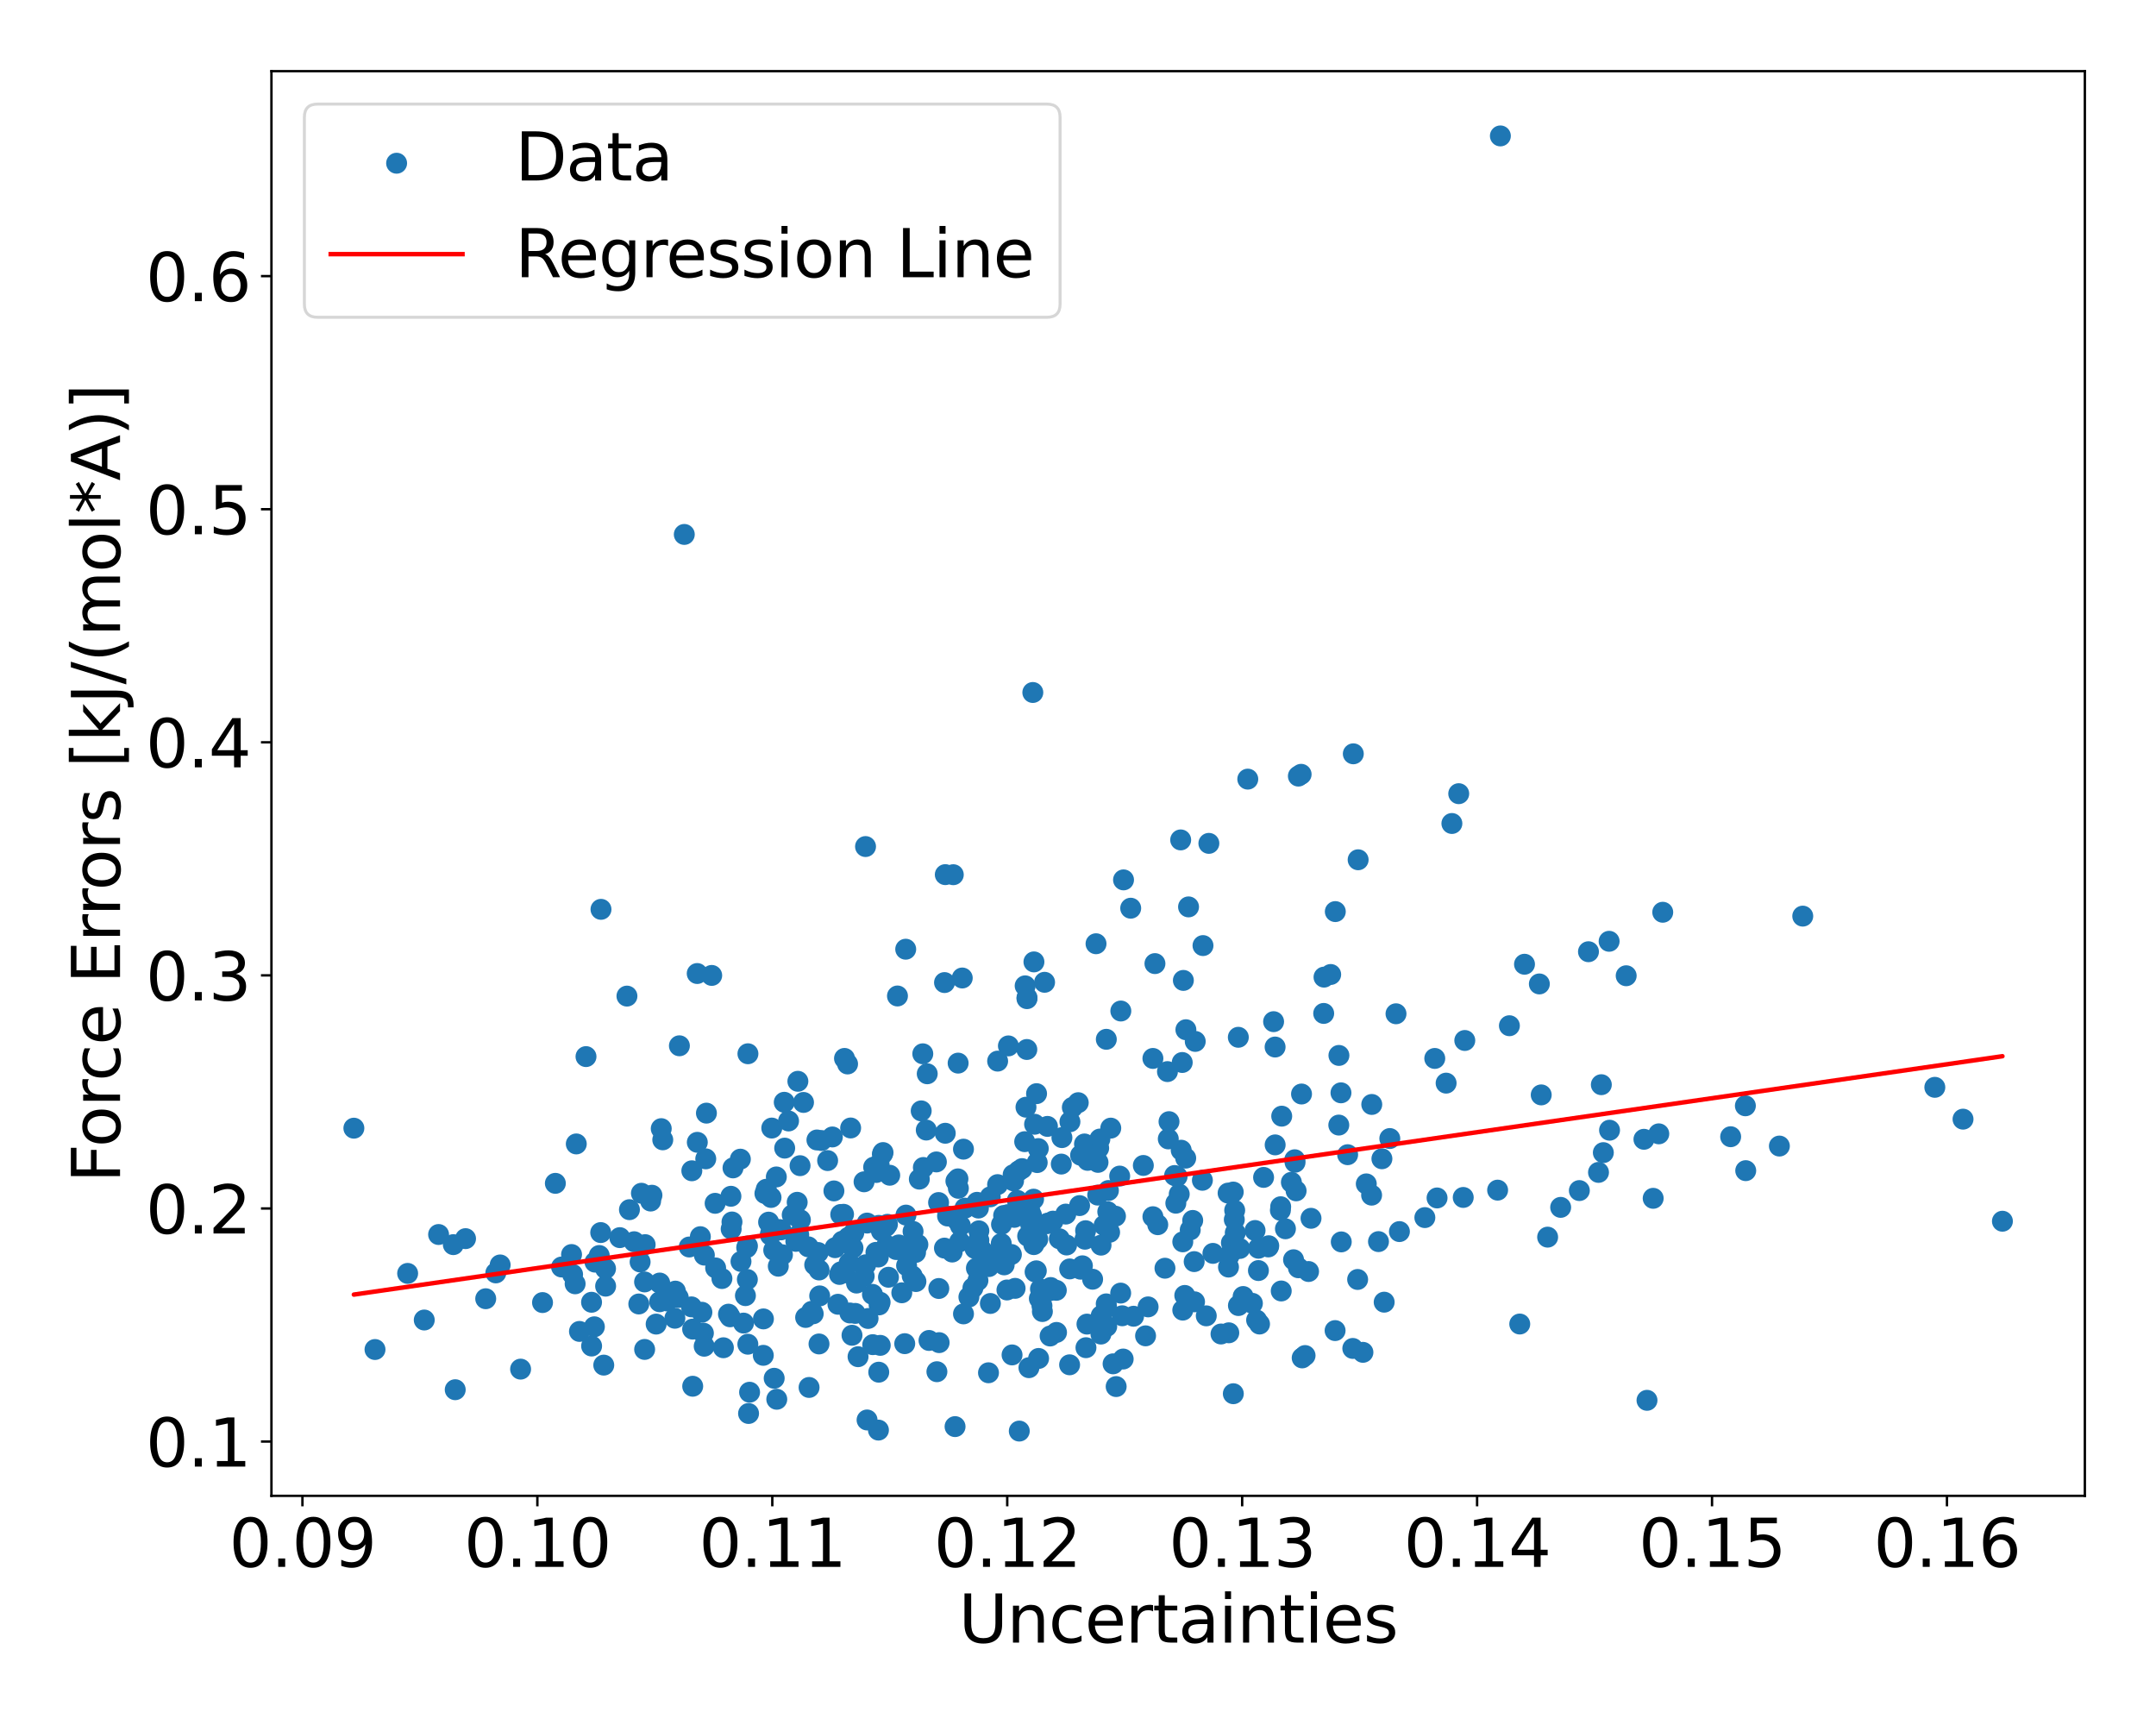 <?xml version="1.0" encoding="utf-8" standalone="no"?>
<!DOCTYPE svg PUBLIC "-//W3C//DTD SVG 1.1//EN"
  "http://www.w3.org/Graphics/SVG/1.1/DTD/svg11.dtd">
<svg xmlns:xlink="http://www.w3.org/1999/xlink" width="720pt" height="576pt" viewBox="0 0 720 576" xmlns="http://www.w3.org/2000/svg" version="1.1">
 <defs>
  <style type="text/css">*{stroke-linejoin: round; stroke-linecap: butt}</style>
 </defs>
 <g id="figure_1">
  <g id="patch_1">
   <path d="M 0 576 
L 720 576 
L 720 0 
L 0 0 
z
" style="fill: #ffffff"/>
  </g>
  <g id="axes_1">
   <g id="patch_2">
    <path d="M 90.65 499.48 
L 696.24 499.48 
L 696.24 23.76 
L 90.65 23.76 
z
" style="fill: #ffffff"/>
   </g>
   <g id="PathCollection_1">
    <defs>
     <path id="m616d7919fc" d="M 0 3 
C 0.796 3 1.559 2.684 2.121 2.121 
C 2.684 1.559 3 0.796 3 0 
C 3 -0.796 2.684 -1.559 2.121 -2.121 
C 1.559 -2.684 0.796 -3 0 -3 
C -0.796 -3 -1.559 -2.684 -2.121 -2.121 
C -2.684 -1.559 -3 -0.796 -3 0 
C -3 0.796 -2.684 1.559 -2.121 2.121 
C -1.559 2.684 -0.796 3 0 3 
z
" style="stroke: #1f77b4"/>
    </defs>
    <g clip-path="url(#p45d710e39f)">
     <use xlink:href="#m616d7919fc" x="357.221" y="423.71" style="fill: #1f77b4; stroke: #1f77b4"/>
     <use xlink:href="#m616d7919fc" x="537.369" y="314.311" style="fill: #1f77b4; stroke: #1f77b4"/>
     <use xlink:href="#m616d7919fc" x="535.437" y="384.878" style="fill: #1f77b4; stroke: #1f77b4"/>
     <use xlink:href="#m616d7919fc" x="385.016" y="406.275" style="fill: #1f77b4; stroke: #1f77b4"/>
     <use xlink:href="#m616d7919fc" x="319.907" y="393.638" style="fill: #1f77b4; stroke: #1f77b4"/>
     <use xlink:href="#m616d7919fc" x="289.102" y="422.322" style="fill: #1f77b4; stroke: #1f77b4"/>
     <use xlink:href="#m616d7919fc" x="224.655" y="432.773" style="fill: #1f77b4; stroke: #1f77b4"/>
     <use xlink:href="#m616d7919fc" x="198.7" y="421.438" style="fill: #1f77b4; stroke: #1f77b4"/>
     <use xlink:href="#m616d7919fc" x="552.083" y="400.133" style="fill: #1f77b4; stroke: #1f77b4"/>
     <use xlink:href="#m616d7919fc" x="354.417" y="388.7" style="fill: #1f77b4; stroke: #1f77b4"/>
     <use xlink:href="#m616d7919fc" x="362.543" y="410.947" style="fill: #1f77b4; stroke: #1f77b4"/>
     <use xlink:href="#m616d7919fc" x="451.77" y="450.26" style="fill: #1f77b4; stroke: #1f77b4"/>
     <use xlink:href="#m616d7919fc" x="197.568" y="449.456" style="fill: #1f77b4; stroke: #1f77b4"/>
     <use xlink:href="#m616d7919fc" x="392.263" y="392.521" style="fill: #1f77b4; stroke: #1f77b4"/>
     <use xlink:href="#m616d7919fc" x="447.919" y="414.687" style="fill: #1f77b4; stroke: #1f77b4"/>
     <use xlink:href="#m616d7919fc" x="432.838" y="397.635" style="fill: #1f77b4; stroke: #1f77b4"/>
     <use xlink:href="#m616d7919fc" x="411.23" y="414.999" style="fill: #1f77b4; stroke: #1f77b4"/>
     <use xlink:href="#m616d7919fc" x="230.168" y="416.388" style="fill: #1f77b4; stroke: #1f77b4"/>
     <use xlink:href="#m616d7919fc" x="345.166" y="400.418" style="fill: #1f77b4; stroke: #1f77b4"/>
     <use xlink:href="#m616d7919fc" x="433.603" y="423.326" style="fill: #1f77b4; stroke: #1f77b4"/>
     <use xlink:href="#m616d7919fc" x="342.963" y="333.463" style="fill: #1f77b4; stroke: #1f77b4"/>
     <use xlink:href="#m616d7919fc" x="296.365" y="408.813" style="fill: #1f77b4; stroke: #1f77b4"/>
     <use xlink:href="#m616d7919fc" x="514.695" y="365.601" style="fill: #1f77b4; stroke: #1f77b4"/>
     <use xlink:href="#m616d7919fc" x="427.87" y="431.074" style="fill: #1f77b4; stroke: #1f77b4"/>
     <use xlink:href="#m616d7919fc" x="412.199" y="407.251" style="fill: #1f77b4; stroke: #1f77b4"/>
     <use xlink:href="#m616d7919fc" x="444.385" y="325.395" style="fill: #1f77b4; stroke: #1f77b4"/>
     <use xlink:href="#m616d7919fc" x="482.934" y="361.671" style="fill: #1f77b4; stroke: #1f77b4"/>
     <use xlink:href="#m616d7919fc" x="462.248" y="434.813" style="fill: #1f77b4; stroke: #1f77b4"/>
     <use xlink:href="#m616d7919fc" x="488.651" y="399.842" style="fill: #1f77b4; stroke: #1f77b4"/>
     <use xlink:href="#m616d7919fc" x="530.474" y="317.792" style="fill: #1f77b4; stroke: #1f77b4"/>
     <use xlink:href="#m616d7919fc" x="425.841" y="382.293" style="fill: #1f77b4; stroke: #1f77b4"/>
     <use xlink:href="#m616d7919fc" x="281.7" y="405.465" style="fill: #1f77b4; stroke: #1f77b4"/>
     <use xlink:href="#m616d7919fc" x="305.752" y="418.211" style="fill: #1f77b4; stroke: #1f77b4"/>
     <use xlink:href="#m616d7919fc" x="431.984" y="420.649" style="fill: #1f77b4; stroke: #1f77b4"/>
     <use xlink:href="#m616d7919fc" x="317.98" y="418.069" style="fill: #1f77b4; stroke: #1f77b4"/>
     <use xlink:href="#m616d7919fc" x="375.205" y="293.803" style="fill: #1f77b4; stroke: #1f77b4"/>
     <use xlink:href="#m616d7919fc" x="285.127" y="411.627" style="fill: #1f77b4; stroke: #1f77b4"/>
     <use xlink:href="#m616d7919fc" x="550.019" y="467.587" style="fill: #1f77b4; stroke: #1f77b4"/>
     <use xlink:href="#m616d7919fc" x="352.761" y="430.855" style="fill: #1f77b4; stroke: #1f77b4"/>
     <use xlink:href="#m616d7919fc" x="350.864" y="429.92" style="fill: #1f77b4; stroke: #1f77b4"/>
     <use xlink:href="#m616d7919fc" x="329.079" y="418.826" style="fill: #1f77b4; stroke: #1f77b4"/>
     <use xlink:href="#m616d7919fc" x="320.049" y="396.794" style="fill: #1f77b4; stroke: #1f77b4"/>
     <use xlink:href="#m616d7919fc" x="249.362" y="416.618" style="fill: #1f77b4; stroke: #1f77b4"/>
     <use xlink:href="#m616d7919fc" x="555.276" y="304.615" style="fill: #1f77b4; stroke: #1f77b4"/>
     <use xlink:href="#m616d7919fc" x="350.686" y="446.11" style="fill: #1f77b4; stroke: #1f77b4"/>
     <use xlink:href="#m616d7919fc" x="411.388" y="417.889" style="fill: #1f77b4; stroke: #1f77b4"/>
     <use xlink:href="#m616d7919fc" x="244.177" y="410.379" style="fill: #1f77b4; stroke: #1f77b4"/>
     <use xlink:href="#m616d7919fc" x="410.256" y="423.093" style="fill: #1f77b4; stroke: #1f77b4"/>
     <use xlink:href="#m616d7919fc" x="260.188" y="410.575" style="fill: #1f77b4; stroke: #1f77b4"/>
     <use xlink:href="#m616d7919fc" x="292.602" y="391.512" style="fill: #1f77b4; stroke: #1f77b4"/>
     <use xlink:href="#m616d7919fc" x="383.412" y="436.386" style="fill: #1f77b4; stroke: #1f77b4"/>
     <use xlink:href="#m616d7919fc" x="343.191" y="412.772" style="fill: #1f77b4; stroke: #1f77b4"/>
     <use xlink:href="#m616d7919fc" x="410.347" y="419.533" style="fill: #1f77b4; stroke: #1f77b4"/>
     <use xlink:href="#m616d7919fc" x="357.197" y="455.727" style="fill: #1f77b4; stroke: #1f77b4"/>
     <use xlink:href="#m616d7919fc" x="410.359" y="445.04" style="fill: #1f77b4; stroke: #1f77b4"/>
     <use xlink:href="#m616d7919fc" x="343.617" y="456.686" style="fill: #1f77b4; stroke: #1f77b4"/>
     <use xlink:href="#m616d7919fc" x="394.463" y="384.07" style="fill: #1f77b4; stroke: #1f77b4"/>
     <use xlink:href="#m616d7919fc" x="241.58" y="450.033" style="fill: #1f77b4; stroke: #1f77b4"/>
     <use xlink:href="#m616d7919fc" x="307.639" y="370.938" style="fill: #1f77b4; stroke: #1f77b4"/>
     <use xlink:href="#m616d7919fc" x="415.146" y="432.921" style="fill: #1f77b4; stroke: #1f77b4"/>
     <use xlink:href="#m616d7919fc" x="217.719" y="399.104" style="fill: #1f77b4; stroke: #1f77b4"/>
     <use xlink:href="#m616d7919fc" x="347.093" y="433.607" style="fill: #1f77b4; stroke: #1f77b4"/>
     <use xlink:href="#m616d7919fc" x="413.54" y="346.365" style="fill: #1f77b4; stroke: #1f77b4"/>
     <use xlink:href="#m616d7919fc" x="293.357" y="477.527" style="fill: #1f77b4; stroke: #1f77b4"/>
     <use xlink:href="#m616d7919fc" x="254.903" y="452.564" style="fill: #1f77b4; stroke: #1f77b4"/>
     <use xlink:href="#m616d7919fc" x="266.221" y="401.461" style="fill: #1f77b4; stroke: #1f77b4"/>
     <use xlink:href="#m616d7919fc" x="271.073" y="437.867" style="fill: #1f77b4; stroke: #1f77b4"/>
     <use xlink:href="#m616d7919fc" x="193.514" y="444.578" style="fill: #1f77b4; stroke: #1f77b4"/>
     <use xlink:href="#m616d7919fc" x="330.109" y="458.387" style="fill: #1f77b4; stroke: #1f77b4"/>
     <use xlink:href="#m616d7919fc" x="315.672" y="378.41" style="fill: #1f77b4; stroke: #1f77b4"/>
     <use xlink:href="#m616d7919fc" x="276.388" y="387.533" style="fill: #1f77b4; stroke: #1f77b4"/>
     <use xlink:href="#m616d7919fc" x="402.837" y="439.377" style="fill: #1f77b4; stroke: #1f77b4"/>
     <use xlink:href="#m616d7919fc" x="442.048" y="338.396" style="fill: #1f77b4; stroke: #1f77b4"/>
     <use xlink:href="#m616d7919fc" x="267.292" y="407.325" style="fill: #1f77b4; stroke: #1f77b4"/>
     <use xlink:href="#m616d7919fc" x="479.143" y="353.426" style="fill: #1f77b4; stroke: #1f77b4"/>
     <use xlink:href="#m616d7919fc" x="514.069" y="328.55" style="fill: #1f77b4; stroke: #1f77b4"/>
     <use xlink:href="#m616d7919fc" x="368.721" y="409.171" style="fill: #1f77b4; stroke: #1f77b4"/>
     <use xlink:href="#m616d7919fc" x="442.156" y="326.275" style="fill: #1f77b4; stroke: #1f77b4"/>
     <use xlink:href="#m616d7919fc" x="521.188" y="403.156" style="fill: #1f77b4; stroke: #1f77b4"/>
     <use xlink:href="#m616d7919fc" x="413.577" y="435.941" style="fill: #1f77b4; stroke: #1f77b4"/>
     <use xlink:href="#m616d7919fc" x="323.567" y="433.103" style="fill: #1f77b4; stroke: #1f77b4"/>
     <use xlink:href="#m616d7919fc" x="668.713" y="407.783" style="fill: #1f77b4; stroke: #1f77b4"/>
     <use xlink:href="#m616d7919fc" x="437.818" y="406.807" style="fill: #1f77b4; stroke: #1f77b4"/>
     <use xlink:href="#m616d7919fc" x="234.402" y="438.178" style="fill: #1f77b4; stroke: #1f77b4"/>
     <use xlink:href="#m616d7919fc" x="333.149" y="395.557" style="fill: #1f77b4; stroke: #1f77b4"/>
     <use xlink:href="#m616d7919fc" x="257.487" y="399.849" style="fill: #1f77b4; stroke: #1f77b4"/>
     <use xlink:href="#m616d7919fc" x="386.635" y="408.942" style="fill: #1f77b4; stroke: #1f77b4"/>
     <use xlink:href="#m616d7919fc" x="243.808" y="439.696" style="fill: #1f77b4; stroke: #1f77b4"/>
     <use xlink:href="#m616d7919fc" x="533.826" y="391.477" style="fill: #1f77b4; stroke: #1f77b4"/>
     <use xlink:href="#m616d7919fc" x="318.944" y="476.362" style="fill: #1f77b4; stroke: #1f77b4"/>
     <use xlink:href="#m616d7919fc" x="385.698" y="321.759" style="fill: #1f77b4; stroke: #1f77b4"/>
     <use xlink:href="#m616d7919fc" x="354.628" y="379.864" style="fill: #1f77b4; stroke: #1f77b4"/>
     <use xlink:href="#m616d7919fc" x="293.317" y="419.738" style="fill: #1f77b4; stroke: #1f77b4"/>
     <use xlink:href="#m616d7919fc" x="296.709" y="426.491" style="fill: #1f77b4; stroke: #1f77b4"/>
     <use xlink:href="#m616d7919fc" x="286.547" y="453.016" style="fill: #1f77b4; stroke: #1f77b4"/>
     <use xlink:href="#m616d7919fc" x="458.047" y="399.075" style="fill: #1f77b4; stroke: #1f77b4"/>
     <use xlink:href="#m616d7919fc" x="484.862" y="274.974" style="fill: #1f77b4; stroke: #1f77b4"/>
     <use xlink:href="#m616d7919fc" x="258.39" y="417.451" style="fill: #1f77b4; stroke: #1f77b4"/>
     <use xlink:href="#m616d7919fc" x="289.558" y="474.147" style="fill: #1f77b4; stroke: #1f77b4"/>
     <use xlink:href="#m616d7919fc" x="309.652" y="358.549" style="fill: #1f77b4; stroke: #1f77b4"/>
     <use xlink:href="#m616d7919fc" x="361.473" y="422.669" style="fill: #1f77b4; stroke: #1f77b4"/>
     <use xlink:href="#m616d7919fc" x="401.54" y="394.112" style="fill: #1f77b4; stroke: #1f77b4"/>
     <use xlink:href="#m616d7919fc" x="534.768" y="362.193" style="fill: #1f77b4; stroke: #1f77b4"/>
     <use xlink:href="#m616d7919fc" x="367.655" y="445.464" style="fill: #1f77b4; stroke: #1f77b4"/>
     <use xlink:href="#m616d7919fc" x="420.625" y="442.113" style="fill: #1f77b4; stroke: #1f77b4"/>
     <use xlink:href="#m616d7919fc" x="582.872" y="369.238" style="fill: #1f77b4; stroke: #1f77b4"/>
     <use xlink:href="#m616d7919fc" x="394.808" y="354.782" style="fill: #1f77b4; stroke: #1f77b4"/>
     <use xlink:href="#m616d7919fc" x="280.788" y="424.684" style="fill: #1f77b4; stroke: #1f77b4"/>
     <use xlink:href="#m616d7919fc" x="418.241" y="435.207" style="fill: #1f77b4; stroke: #1f77b4"/>
     <use xlink:href="#m616d7919fc" x="293.46" y="458.19" style="fill: #1f77b4; stroke: #1f77b4"/>
     <use xlink:href="#m616d7919fc" x="543.069" y="325.817" style="fill: #1f77b4; stroke: #1f77b4"/>
     <use xlink:href="#m616d7919fc" x="407.757" y="445.439" style="fill: #1f77b4; stroke: #1f77b4"/>
     <use xlink:href="#m616d7919fc" x="516.836" y="413.098" style="fill: #1f77b4; stroke: #1f77b4"/>
     <use xlink:href="#m616d7919fc" x="362.337" y="413.793" style="fill: #1f77b4; stroke: #1f77b4"/>
     <use xlink:href="#m616d7919fc" x="509.11" y="321.974" style="fill: #1f77b4; stroke: #1f77b4"/>
     <use xlink:href="#m616d7919fc" x="397.484" y="410.676" style="fill: #1f77b4; stroke: #1f77b4"/>
     <use xlink:href="#m616d7919fc" x="334.369" y="415.231" style="fill: #1f77b4; stroke: #1f77b4"/>
     <use xlink:href="#m616d7919fc" x="411.87" y="465.381" style="fill: #1f77b4; stroke: #1f77b4"/>
     <use xlink:href="#m616d7919fc" x="277.969" y="379.646" style="fill: #1f77b4; stroke: #1f77b4"/>
     <use xlink:href="#m616d7919fc" x="501.055" y="45.384" style="fill: #1f77b4; stroke: #1f77b4"/>
     <use xlink:href="#m616d7919fc" x="432.488" y="388.095" style="fill: #1f77b4; stroke: #1f77b4"/>
     <use xlink:href="#m616d7919fc" x="293.96" y="449.232" style="fill: #1f77b4; stroke: #1f77b4"/>
     <use xlink:href="#m616d7919fc" x="313.439" y="401.541" style="fill: #1f77b4; stroke: #1f77b4"/>
     <use xlink:href="#m616d7919fc" x="284.856" y="416.717" style="fill: #1f77b4; stroke: #1f77b4"/>
     <use xlink:href="#m616d7919fc" x="325.616" y="416.892" style="fill: #1f77b4; stroke: #1f77b4"/>
     <use xlink:href="#m616d7919fc" x="302.759" y="422.604" style="fill: #1f77b4; stroke: #1f77b4"/>
     <use xlink:href="#m616d7919fc" x="548.996" y="380.426" style="fill: #1f77b4; stroke: #1f77b4"/>
     <use xlink:href="#m616d7919fc" x="336.627" y="405.573" style="fill: #1f77b4; stroke: #1f77b4"/>
     <use xlink:href="#m616d7919fc" x="466.199" y="338.513" style="fill: #1f77b4; stroke: #1f77b4"/>
     <use xlink:href="#m616d7919fc" x="248.305" y="441.799" style="fill: #1f77b4; stroke: #1f77b4"/>
     <use xlink:href="#m616d7919fc" x="304.148" y="415.947" style="fill: #1f77b4; stroke: #1f77b4"/>
     <use xlink:href="#m616d7919fc" x="398.923" y="434.694" style="fill: #1f77b4; stroke: #1f77b4"/>
     <use xlink:href="#m616d7919fc" x="537.511" y="377.391" style="fill: #1f77b4; stroke: #1f77b4"/>
     <use xlink:href="#m616d7919fc" x="293.917" y="434.843" style="fill: #1f77b4; stroke: #1f77b4"/>
     <use xlink:href="#m616d7919fc" x="308.169" y="351.877" style="fill: #1f77b4; stroke: #1f77b4"/>
     <use xlink:href="#m616d7919fc" x="411.842" y="398.039" style="fill: #1f77b4; stroke: #1f77b4"/>
     <use xlink:href="#m616d7919fc" x="369.428" y="435.382" style="fill: #1f77b4; stroke: #1f77b4"/>
     <use xlink:href="#m616d7919fc" x="427.683" y="402.944" style="fill: #1f77b4; stroke: #1f77b4"/>
     <use xlink:href="#m616d7919fc" x="262.048" y="383.375" style="fill: #1f77b4; stroke: #1f77b4"/>
     <use xlink:href="#m616d7919fc" x="297.129" y="392.427" style="fill: #1f77b4; stroke: #1f77b4"/>
     <use xlink:href="#m616d7919fc" x="301.158" y="431.678" style="fill: #1f77b4; stroke: #1f77b4"/>
     <use xlink:href="#m616d7919fc" x="220.287" y="434.675" style="fill: #1f77b4; stroke: #1f77b4"/>
     <use xlink:href="#m616d7919fc" x="367.747" y="439.331" style="fill: #1f77b4; stroke: #1f77b4"/>
     <use xlink:href="#m616d7919fc" x="225.38" y="440.179" style="fill: #1f77b4; stroke: #1f77b4"/>
     <use xlink:href="#m616d7919fc" x="215.257" y="428.054" style="fill: #1f77b4; stroke: #1f77b4"/>
     <use xlink:href="#m616d7919fc" x="401.743" y="315.741" style="fill: #1f77b4; stroke: #1f77b4"/>
     <use xlink:href="#m616d7919fc" x="504.065" y="342.505" style="fill: #1f77b4; stroke: #1f77b4"/>
     <use xlink:href="#m616d7919fc" x="461.492" y="386.926" style="fill: #1f77b4; stroke: #1f77b4"/>
     <use xlink:href="#m616d7919fc" x="282.104" y="425.011" style="fill: #1f77b4; stroke: #1f77b4"/>
     <use xlink:href="#m616d7919fc" x="291.759" y="389.734" style="fill: #1f77b4; stroke: #1f77b4"/>
     <use xlink:href="#m616d7919fc" x="278.879" y="416.618" style="fill: #1f77b4; stroke: #1f77b4"/>
     <use xlink:href="#m616d7919fc" x="319.225" y="394.378" style="fill: #1f77b4; stroke: #1f77b4"/>
     <use xlink:href="#m616d7919fc" x="257.337" y="411.874" style="fill: #1f77b4; stroke: #1f77b4"/>
     <use xlink:href="#m616d7919fc" x="419.649" y="440.785" style="fill: #1f77b4; stroke: #1f77b4"/>
     <use xlink:href="#m616d7919fc" x="425.821" y="349.617" style="fill: #1f77b4; stroke: #1f77b4"/>
     <use xlink:href="#m616d7919fc" x="445.931" y="304.393" style="fill: #1f77b4; stroke: #1f77b4"/>
     <use xlink:href="#m616d7919fc" x="269.043" y="439.916" style="fill: #1f77b4; stroke: #1f77b4"/>
     <use xlink:href="#m616d7919fc" x="414.021" y="416.882" style="fill: #1f77b4; stroke: #1f77b4"/>
     <use xlink:href="#m616d7919fc" x="349.898" y="408.429" style="fill: #1f77b4; stroke: #1f77b4"/>
     <use xlink:href="#m616d7919fc" x="389.875" y="357.82" style="fill: #1f77b4; stroke: #1f77b4"/>
     <use xlink:href="#m616d7919fc" x="425.32" y="341.148" style="fill: #1f77b4; stroke: #1f77b4"/>
     <use xlink:href="#m616d7919fc" x="334.454" y="408.844" style="fill: #1f77b4; stroke: #1f77b4"/>
     <use xlink:href="#m616d7919fc" x="348.84" y="328.001" style="fill: #1f77b4; stroke: #1f77b4"/>
     <use xlink:href="#m616d7919fc" x="259.913" y="422.802" style="fill: #1f77b4; stroke: #1f77b4"/>
     <use xlink:href="#m616d7919fc" x="355.918" y="405.4" style="fill: #1f77b4; stroke: #1f77b4"/>
     <use xlink:href="#m616d7919fc" x="367.308" y="380.339" style="fill: #1f77b4; stroke: #1f77b4"/>
     <use xlink:href="#m616d7919fc" x="269.919" y="416.33" style="fill: #1f77b4; stroke: #1f77b4"/>
     <use xlink:href="#m616d7919fc" x="360.867" y="423.799" style="fill: #1f77b4; stroke: #1f77b4"/>
     <use xlink:href="#m616d7919fc" x="420.253" y="424.255" style="fill: #1f77b4; stroke: #1f77b4"/>
     <use xlink:href="#m616d7919fc" x="419.133" y="410.881" style="fill: #1f77b4; stroke: #1f77b4"/>
     <use xlink:href="#m616d7919fc" x="372.516" y="406.104" style="fill: #1f77b4; stroke: #1f77b4"/>
     <use xlink:href="#m616d7919fc" x="347.969" y="436.03" style="fill: #1f77b4; stroke: #1f77b4"/>
     <use xlink:href="#m616d7919fc" x="335.168" y="405.878" style="fill: #1f77b4; stroke: #1f77b4"/>
     <use xlink:href="#m616d7919fc" x="321.346" y="326.566" style="fill: #1f77b4; stroke: #1f77b4"/>
     <use xlink:href="#m616d7919fc" x="447.822" y="364.908" style="fill: #1f77b4; stroke: #1f77b4"/>
     <use xlink:href="#m616d7919fc" x="428.032" y="372.702" style="fill: #1f77b4; stroke: #1f77b4"/>
     <use xlink:href="#m616d7919fc" x="349.796" y="376.119" style="fill: #1f77b4; stroke: #1f77b4"/>
     <use xlink:href="#m616d7919fc" x="289.573" y="408.398" style="fill: #1f77b4; stroke: #1f77b4"/>
     <use xlink:href="#m616d7919fc" x="432.383" y="387.257" style="fill: #1f77b4; stroke: #1f77b4"/>
     <use xlink:href="#m616d7919fc" x="294.895" y="384.855" style="fill: #1f77b4; stroke: #1f77b4"/>
     <use xlink:href="#m616d7919fc" x="455.154" y="451.562" style="fill: #1f77b4; stroke: #1f77b4"/>
     <use xlink:href="#m616d7919fc" x="280.355" y="425.553" style="fill: #1f77b4; stroke: #1f77b4"/>
     <use xlink:href="#m616d7919fc" x="313.625" y="448.321" style="fill: #1f77b4; stroke: #1f77b4"/>
     <use xlink:href="#m616d7919fc" x="362.996" y="442.137" style="fill: #1f77b4; stroke: #1f77b4"/>
     <use xlink:href="#m616d7919fc" x="321.759" y="438.722" style="fill: #1f77b4; stroke: #1f77b4"/>
     <use xlink:href="#m616d7919fc" x="272.816" y="380.654" style="fill: #1f77b4; stroke: #1f77b4"/>
     <use xlink:href="#m616d7919fc" x="389.044" y="423.475" style="fill: #1f77b4; stroke: #1f77b4"/>
     <use xlink:href="#m616d7919fc" x="285.612" y="438.563" style="fill: #1f77b4; stroke: #1f77b4"/>
     <use xlink:href="#m616d7919fc" x="500.134" y="397.404" style="fill: #1f77b4; stroke: #1f77b4"/>
     <use xlink:href="#m616d7919fc" x="445.858" y="444.3" style="fill: #1f77b4; stroke: #1f77b4"/>
     <use xlink:href="#m616d7919fc" x="312.882" y="458.03" style="fill: #1f77b4; stroke: #1f77b4"/>
     <use xlink:href="#m616d7919fc" x="369.456" y="347.039" style="fill: #1f77b4; stroke: #1f77b4"/>
     <use xlink:href="#m616d7919fc" x="238.986" y="423.381" style="fill: #1f77b4; stroke: #1f77b4"/>
     <use xlink:href="#m616d7919fc" x="479.909" y="400.013" style="fill: #1f77b4; stroke: #1f77b4"/>
     <use xlink:href="#m616d7919fc" x="582.989" y="390.896" style="fill: #1f77b4; stroke: #1f77b4"/>
     <use xlink:href="#m616d7919fc" x="289.891" y="440.258" style="fill: #1f77b4; stroke: #1f77b4"/>
     <use xlink:href="#m616d7919fc" x="271.573" y="438.687" style="fill: #1f77b4; stroke: #1f77b4"/>
     <use xlink:href="#m616d7919fc" x="326.78" y="414.276" style="fill: #1f77b4; stroke: #1f77b4"/>
     <use xlink:href="#m616d7919fc" x="399.153" y="347.741" style="fill: #1f77b4; stroke: #1f77b4"/>
     <use xlink:href="#m616d7919fc" x="348.108" y="437.94" style="fill: #1f77b4; stroke: #1f77b4"/>
     <use xlink:href="#m616d7919fc" x="395.971" y="386.714" style="fill: #1f77b4; stroke: #1f77b4"/>
     <use xlink:href="#m616d7919fc" x="306.527" y="415.566" style="fill: #1f77b4; stroke: #1f77b4"/>
     <use xlink:href="#m616d7919fc" x="435.832" y="452.633" style="fill: #1f77b4; stroke: #1f77b4"/>
     <use xlink:href="#m616d7919fc" x="349.601" y="408.596" style="fill: #1f77b4; stroke: #1f77b4"/>
     <use xlink:href="#m616d7919fc" x="431.259" y="394.786" style="fill: #1f77b4; stroke: #1f77b4"/>
     <use xlink:href="#m616d7919fc" x="385.015" y="353.425" style="fill: #1f77b4; stroke: #1f77b4"/>
     <use xlink:href="#m616d7919fc" x="302.554" y="405.737" style="fill: #1f77b4; stroke: #1f77b4"/>
     <use xlink:href="#m616d7919fc" x="353.772" y="413.64" style="fill: #1f77b4; stroke: #1f77b4"/>
     <use xlink:href="#m616d7919fc" x="312.707" y="387.983" style="fill: #1f77b4; stroke: #1f77b4"/>
     <use xlink:href="#m616d7919fc" x="434.647" y="365.305" style="fill: #1f77b4; stroke: #1f77b4"/>
     <use xlink:href="#m616d7919fc" x="319.687" y="407.506" style="fill: #1f77b4; stroke: #1f77b4"/>
     <use xlink:href="#m616d7919fc" x="398.308" y="407.519" style="fill: #1f77b4; stroke: #1f77b4"/>
     <use xlink:href="#m616d7919fc" x="250.326" y="464.883" style="fill: #1f77b4; stroke: #1f77b4"/>
     <use xlink:href="#m616d7919fc" x="337.979" y="452.425" style="fill: #1f77b4; stroke: #1f77b4"/>
     <use xlink:href="#m616d7919fc" x="655.558" y="373.701" style="fill: #1f77b4; stroke: #1f77b4"/>
     <use xlink:href="#m616d7919fc" x="219.123" y="442.133" style="fill: #1f77b4; stroke: #1f77b4"/>
     <use xlink:href="#m616d7919fc" x="296.171" y="415.89" style="fill: #1f77b4; stroke: #1f77b4"/>
     <use xlink:href="#m616d7919fc" x="345.246" y="415.591" style="fill: #1f77b4; stroke: #1f77b4"/>
     <use xlink:href="#m616d7919fc" x="423.7" y="415.972" style="fill: #1f77b4; stroke: #1f77b4"/>
     <use xlink:href="#m616d7919fc" x="310.243" y="447.596" style="fill: #1f77b4; stroke: #1f77b4"/>
     <use xlink:href="#m616d7919fc" x="360.085" y="368.199" style="fill: #1f77b4; stroke: #1f77b4"/>
     <use xlink:href="#m616d7919fc" x="416.699" y="260.159" style="fill: #1f77b4; stroke: #1f77b4"/>
     <use xlink:href="#m616d7919fc" x="393.809" y="398.738" style="fill: #1f77b4; stroke: #1f77b4"/>
     <use xlink:href="#m616d7919fc" x="434.866" y="453.42" style="fill: #1f77b4; stroke: #1f77b4"/>
     <use xlink:href="#m616d7919fc" x="241.088" y="426.921" style="fill: #1f77b4; stroke: #1f77b4"/>
     <use xlink:href="#m616d7919fc" x="427.586" y="404.137" style="fill: #1f77b4; stroke: #1f77b4"/>
     <use xlink:href="#m616d7919fc" x="347.462" y="430.436" style="fill: #1f77b4; stroke: #1f77b4"/>
     <use xlink:href="#m616d7919fc" x="420.255" y="416.805" style="fill: #1f77b4; stroke: #1f77b4"/>
     <use xlink:href="#m616d7919fc" x="338.475" y="394.313" style="fill: #1f77b4; stroke: #1f77b4"/>
     <use xlink:href="#m616d7919fc" x="377.599" y="303.262" style="fill: #1f77b4; stroke: #1f77b4"/>
     <use xlink:href="#m616d7919fc" x="602.033" y="305.905" style="fill: #1f77b4; stroke: #1f77b4"/>
     <use xlink:href="#m616d7919fc" x="362.658" y="450.013" style="fill: #1f77b4; stroke: #1f77b4"/>
     <use xlink:href="#m616d7919fc" x="370.556" y="411.476" style="fill: #1f77b4; stroke: #1f77b4"/>
     <use xlink:href="#m616d7919fc" x="338.723" y="406.49" style="fill: #1f77b4; stroke: #1f77b4"/>
     <use xlink:href="#m616d7919fc" x="337.756" y="418.892" style="fill: #1f77b4; stroke: #1f77b4"/>
     <use xlink:href="#m616d7919fc" x="646.139" y="363.072" style="fill: #1f77b4; stroke: #1f77b4"/>
     <use xlink:href="#m616d7919fc" x="352.83" y="444.913" style="fill: #1f77b4; stroke: #1f77b4"/>
     <use xlink:href="#m616d7919fc" x="464.127" y="380.171" style="fill: #1f77b4; stroke: #1f77b4"/>
     <use xlink:href="#m616d7919fc" x="318.355" y="292.076" style="fill: #1f77b4; stroke: #1f77b4"/>
     <use xlink:href="#m616d7919fc" x="259.405" y="467.232" style="fill: #1f77b4; stroke: #1f77b4"/>
     <use xlink:href="#m616d7919fc" x="348.228" y="430.937" style="fill: #1f77b4; stroke: #1f77b4"/>
     <use xlink:href="#m616d7919fc" x="293.458" y="409.168" style="fill: #1f77b4; stroke: #1f77b4"/>
     <use xlink:href="#m616d7919fc" x="249.773" y="351.863" style="fill: #1f77b4; stroke: #1f77b4"/>
     <use xlink:href="#m616d7919fc" x="231.33" y="462.884" style="fill: #1f77b4; stroke: #1f77b4"/>
     <use xlink:href="#m616d7919fc" x="366.686" y="388.131" style="fill: #1f77b4; stroke: #1f77b4"/>
     <use xlink:href="#m616d7919fc" x="453.552" y="287.089" style="fill: #1f77b4; stroke: #1f77b4"/>
     <use xlink:href="#m616d7919fc" x="210.204" y="403.926" style="fill: #1f77b4; stroke: #1f77b4"/>
     <use xlink:href="#m616d7919fc" x="344.913" y="231.232" style="fill: #1f77b4; stroke: #1f77b4"/>
     <use xlink:href="#m616d7919fc" x="373.922" y="392.708" style="fill: #1f77b4; stroke: #1f77b4"/>
     <use xlink:href="#m616d7919fc" x="320.736" y="409.297" style="fill: #1f77b4; stroke: #1f77b4"/>
     <use xlink:href="#m616d7919fc" x="324.913" y="430.039" style="fill: #1f77b4; stroke: #1f77b4"/>
     <use xlink:href="#m616d7919fc" x="270.191" y="463.287" style="fill: #1f77b4; stroke: #1f77b4"/>
     <use xlink:href="#m616d7919fc" x="577.958" y="379.567" style="fill: #1f77b4; stroke: #1f77b4"/>
     <use xlink:href="#m616d7919fc" x="436.999" y="424.576" style="fill: #1f77b4; stroke: #1f77b4"/>
     <use xlink:href="#m616d7919fc" x="460.349" y="414.589" style="fill: #1f77b4; stroke: #1f77b4"/>
     <use xlink:href="#m616d7919fc" x="447.094" y="375.678" style="fill: #1f77b4; stroke: #1f77b4"/>
     <use xlink:href="#m616d7919fc" x="351.637" y="407.755" style="fill: #1f77b4; stroke: #1f77b4"/>
     <use xlink:href="#m616d7919fc" x="190.871" y="418.902" style="fill: #1f77b4; stroke: #1f77b4"/>
     <use xlink:href="#m616d7919fc" x="257.297" y="412.447" style="fill: #1f77b4; stroke: #1f77b4"/>
     <use xlink:href="#m616d7919fc" x="308.359" y="389.84" style="fill: #1f77b4; stroke: #1f77b4"/>
     <use xlink:href="#m616d7919fc" x="258.542" y="460.224" style="fill: #1f77b4; stroke: #1f77b4"/>
     <use xlink:href="#m616d7919fc" x="342.198" y="381.218" style="fill: #1f77b4; stroke: #1f77b4"/>
     <use xlink:href="#m616d7919fc" x="394.993" y="414.666" style="fill: #1f77b4; stroke: #1f77b4"/>
     <use xlink:href="#m616d7919fc" x="429.277" y="410.306" style="fill: #1f77b4; stroke: #1f77b4"/>
     <use xlink:href="#m616d7919fc" x="155.469" y="413.598" style="fill: #1f77b4; stroke: #1f77b4"/>
     <use xlink:href="#m616d7919fc" x="336.758" y="349.241" style="fill: #1f77b4; stroke: #1f77b4"/>
     <use xlink:href="#m616d7919fc" x="394.992" y="437.468" style="fill: #1f77b4; stroke: #1f77b4"/>
     <use xlink:href="#m616d7919fc" x="326.893" y="414.181" style="fill: #1f77b4; stroke: #1f77b4"/>
     <use xlink:href="#m616d7919fc" x="307.01" y="393.727" style="fill: #1f77b4; stroke: #1f77b4"/>
     <use xlink:href="#m616d7919fc" x="342.353" y="329.183" style="fill: #1f77b4; stroke: #1f77b4"/>
     <use xlink:href="#m616d7919fc" x="255.889" y="397.11" style="fill: #1f77b4; stroke: #1f77b4"/>
     <use xlink:href="#m616d7919fc" x="475.832" y="406.571" style="fill: #1f77b4; stroke: #1f77b4"/>
     <use xlink:href="#m616d7919fc" x="260.796" y="410.675" style="fill: #1f77b4; stroke: #1f77b4"/>
     <use xlink:href="#m616d7919fc" x="362.17" y="381.987" style="fill: #1f77b4; stroke: #1f77b4"/>
     <use xlink:href="#m616d7919fc" x="235.167" y="449.521" style="fill: #1f77b4; stroke: #1f77b4"/>
     <use xlink:href="#m616d7919fc" x="299.282" y="417.239" style="fill: #1f77b4; stroke: #1f77b4"/>
     <use xlink:href="#m616d7919fc" x="421.977" y="393.15" style="fill: #1f77b4; stroke: #1f77b4"/>
     <use xlink:href="#m616d7919fc" x="456.274" y="395.315" style="fill: #1f77b4; stroke: #1f77b4"/>
     <use xlink:href="#m616d7919fc" x="165.581" y="425.038" style="fill: #1f77b4; stroke: #1f77b4"/>
     <use xlink:href="#m616d7919fc" x="292.525" y="418.179" style="fill: #1f77b4; stroke: #1f77b4"/>
     <use xlink:href="#m616d7919fc" x="366.903" y="383.376" style="fill: #1f77b4; stroke: #1f77b4"/>
     <use xlink:href="#m616d7919fc" x="243.279" y="438.816" style="fill: #1f77b4; stroke: #1f77b4"/>
     <use xlink:href="#m616d7919fc" x="371.718" y="455.404" style="fill: #1f77b4; stroke: #1f77b4"/>
     <use xlink:href="#m616d7919fc" x="374.303" y="337.591" style="fill: #1f77b4; stroke: #1f77b4"/>
     <use xlink:href="#m616d7919fc" x="195.697" y="352.811" style="fill: #1f77b4; stroke: #1f77b4"/>
     <use xlink:href="#m616d7919fc" x="274.368" y="380.84" style="fill: #1f77b4; stroke: #1f77b4"/>
     <use xlink:href="#m616d7919fc" x="447.137" y="352.422" style="fill: #1f77b4; stroke: #1f77b4"/>
     <use xlink:href="#m616d7919fc" x="394.289" y="280.457" style="fill: #1f77b4; stroke: #1f77b4"/>
     <use xlink:href="#m616d7919fc" x="390.395" y="374.535" style="fill: #1f77b4; stroke: #1f77b4"/>
     <use xlink:href="#m616d7919fc" x="230.922" y="436.385" style="fill: #1f77b4; stroke: #1f77b4"/>
     <use xlink:href="#m616d7919fc" x="374.252" y="431.781" style="fill: #1f77b4; stroke: #1f77b4"/>
     <use xlink:href="#m616d7919fc" x="403.705" y="281.612" style="fill: #1f77b4; stroke: #1f77b4"/>
     <use xlink:href="#m616d7919fc" x="248.936" y="432.633" style="fill: #1f77b4; stroke: #1f77b4"/>
     <use xlink:href="#m616d7919fc" x="202.219" y="423.628" style="fill: #1f77b4; stroke: #1f77b4"/>
     <use xlink:href="#m616d7919fc" x="405.057" y="418.519" style="fill: #1f77b4; stroke: #1f77b4"/>
     <use xlink:href="#m616d7919fc" x="273.736" y="432.717" style="fill: #1f77b4; stroke: #1f77b4"/>
     <use xlink:href="#m616d7919fc" x="235.689" y="386.952" style="fill: #1f77b4; stroke: #1f77b4"/>
     <use xlink:href="#m616d7919fc" x="340.392" y="477.856" style="fill: #1f77b4; stroke: #1f77b4"/>
     <use xlink:href="#m616d7919fc" x="360.865" y="385.747" style="fill: #1f77b4; stroke: #1f77b4"/>
     <use xlink:href="#m616d7919fc" x="345.285" y="321.192" style="fill: #1f77b4; stroke: #1f77b4"/>
     <use xlink:href="#m616d7919fc" x="369.941" y="404.615" style="fill: #1f77b4; stroke: #1f77b4"/>
     <use xlink:href="#m616d7919fc" x="235.224" y="419.103" style="fill: #1f77b4; stroke: #1f77b4"/>
     <use xlink:href="#m616d7919fc" x="211.766" y="414.629" style="fill: #1f77b4; stroke: #1f77b4"/>
     <use xlink:href="#m616d7919fc" x="197.548" y="434.843" style="fill: #1f77b4; stroke: #1f77b4"/>
     <use xlink:href="#m616d7919fc" x="326.277" y="401.468" style="fill: #1f77b4; stroke: #1f77b4"/>
     <use xlink:href="#m616d7919fc" x="346.56" y="413.788" style="fill: #1f77b4; stroke: #1f77b4"/>
     <use xlink:href="#m616d7919fc" x="300.296" y="417.073" style="fill: #1f77b4; stroke: #1f77b4"/>
     <use xlink:href="#m616d7919fc" x="173.854" y="457.17" style="fill: #1f77b4; stroke: #1f77b4"/>
     <use xlink:href="#m616d7919fc" x="309.327" y="377.339" style="fill: #1f77b4; stroke: #1f77b4"/>
     <use xlink:href="#m616d7919fc" x="288.597" y="426.12" style="fill: #1f77b4; stroke: #1f77b4"/>
     <use xlink:href="#m616d7919fc" x="234.9" y="445.157" style="fill: #1f77b4; stroke: #1f77b4"/>
     <use xlink:href="#m616d7919fc" x="412.329" y="404.139" style="fill: #1f77b4; stroke: #1f77b4"/>
     <use xlink:href="#m616d7919fc" x="283.31" y="413.149" style="fill: #1f77b4; stroke: #1f77b4"/>
     <use xlink:href="#m616d7919fc" x="293.581" y="435.72" style="fill: #1f77b4; stroke: #1f77b4"/>
     <use xlink:href="#m616d7919fc" x="249.61" y="416.074" style="fill: #1f77b4; stroke: #1f77b4"/>
     <use xlink:href="#m616d7919fc" x="527.428" y="397.548" style="fill: #1f77b4; stroke: #1f77b4"/>
     <use xlink:href="#m616d7919fc" x="237.678" y="325.706" style="fill: #1f77b4; stroke: #1f77b4"/>
     <use xlink:href="#m616d7919fc" x="291.457" y="448.997" style="fill: #1f77b4; stroke: #1f77b4"/>
     <use xlink:href="#m616d7919fc" x="350.53" y="430.993" style="fill: #1f77b4; stroke: #1f77b4"/>
     <use xlink:href="#m616d7919fc" x="244.094" y="399.451" style="fill: #1f77b4; stroke: #1f77b4"/>
     <use xlink:href="#m616d7919fc" x="200.12" y="419.232" style="fill: #1f77b4; stroke: #1f77b4"/>
     <use xlink:href="#m616d7919fc" x="302.313" y="418.346" style="fill: #1f77b4; stroke: #1f77b4"/>
     <use xlink:href="#m616d7919fc" x="167.029" y="422.382" style="fill: #1f77b4; stroke: #1f77b4"/>
     <use xlink:href="#m616d7919fc" x="370.158" y="397.532" style="fill: #1f77b4; stroke: #1f77b4"/>
     <use xlink:href="#m616d7919fc" x="346.377" y="388.202" style="fill: #1f77b4; stroke: #1f77b4"/>
     <use xlink:href="#m616d7919fc" x="232.87" y="381.437" style="fill: #1f77b4; stroke: #1f77b4"/>
     <use xlink:href="#m616d7919fc" x="372.745" y="462.994" style="fill: #1f77b4; stroke: #1f77b4"/>
     <use xlink:href="#m616d7919fc" x="346.841" y="453.608" style="fill: #1f77b4; stroke: #1f77b4"/>
     <use xlink:href="#m616d7919fc" x="342.966" y="333.114" style="fill: #1f77b4; stroke: #1f77b4"/>
     <use xlink:href="#m616d7919fc" x="228.521" y="178.455" style="fill: #1f77b4; stroke: #1f77b4"/>
     <use xlink:href="#m616d7919fc" x="340.18" y="390.983" style="fill: #1f77b4; stroke: #1f77b4"/>
     <use xlink:href="#m616d7919fc" x="244.448" y="408.036" style="fill: #1f77b4; stroke: #1f77b4"/>
     <use xlink:href="#m616d7919fc" x="266.734" y="412.31" style="fill: #1f77b4; stroke: #1f77b4"/>
     <use xlink:href="#m616d7919fc" x="294.349" y="411.078" style="fill: #1f77b4; stroke: #1f77b4"/>
     <use xlink:href="#m616d7919fc" x="181.178" y="434.944" style="fill: #1f77b4; stroke: #1f77b4"/>
     <use xlink:href="#m616d7919fc" x="321.752" y="383.721" style="fill: #1f77b4; stroke: #1f77b4"/>
     <use xlink:href="#m616d7919fc" x="152.023" y="464.044" style="fill: #1f77b4; stroke: #1f77b4"/>
     <use xlink:href="#m616d7919fc" x="358.108" y="369.776" style="fill: #1f77b4; stroke: #1f77b4"/>
     <use xlink:href="#m616d7919fc" x="146.471" y="412.22" style="fill: #1f77b4; stroke: #1f77b4"/>
     <use xlink:href="#m616d7919fc" x="299.71" y="332.572" style="fill: #1f77b4; stroke: #1f77b4"/>
     <use xlink:href="#m616d7919fc" x="231.306" y="443.808" style="fill: #1f77b4; stroke: #1f77b4"/>
     <use xlink:href="#m616d7919fc" x="378.564" y="439.509" style="fill: #1f77b4; stroke: #1f77b4"/>
     <use xlink:href="#m616d7919fc" x="553.956" y="378.603" style="fill: #1f77b4; stroke: #1f77b4"/>
     <use xlink:href="#m616d7919fc" x="217.278" y="401.046" style="fill: #1f77b4; stroke: #1f77b4"/>
     <use xlink:href="#m616d7919fc" x="338.336" y="392.267" style="fill: #1f77b4; stroke: #1f77b4"/>
     <use xlink:href="#m616d7919fc" x="291.357" y="432.201" style="fill: #1f77b4; stroke: #1f77b4"/>
     <use xlink:href="#m616d7919fc" x="220.824" y="376.868" style="fill: #1f77b4; stroke: #1f77b4"/>
     <use xlink:href="#m616d7919fc" x="332.459" y="420.949" style="fill: #1f77b4; stroke: #1f77b4"/>
     <use xlink:href="#m616d7919fc" x="313.519" y="430.245" style="fill: #1f77b4; stroke: #1f77b4"/>
     <use xlink:href="#m616d7919fc" x="396.916" y="302.824" style="fill: #1f77b4; stroke: #1f77b4"/>
     <use xlink:href="#m616d7919fc" x="267.178" y="389.236" style="fill: #1f77b4; stroke: #1f77b4"/>
     <use xlink:href="#m616d7919fc" x="450.048" y="385.568" style="fill: #1f77b4; stroke: #1f77b4"/>
     <use xlink:href="#m616d7919fc" x="213.769" y="421.385" style="fill: #1f77b4; stroke: #1f77b4"/>
     <use xlink:href="#m616d7919fc" x="283.049" y="355.271" style="fill: #1f77b4; stroke: #1f77b4"/>
     <use xlink:href="#m616d7919fc" x="320.471" y="414.623" style="fill: #1f77b4; stroke: #1f77b4"/>
     <use xlink:href="#m616d7919fc" x="151.39" y="415.599" style="fill: #1f77b4; stroke: #1f77b4"/>
     <use xlink:href="#m616d7919fc" x="232.836" y="325.072" style="fill: #1f77b4; stroke: #1f77b4"/>
     <use xlink:href="#m616d7919fc" x="390.151" y="380.3" style="fill: #1f77b4; stroke: #1f77b4"/>
     <use xlink:href="#m616d7919fc" x="284.074" y="376.648" style="fill: #1f77b4; stroke: #1f77b4"/>
     <use xlink:href="#m616d7919fc" x="393.101" y="392.836" style="fill: #1f77b4; stroke: #1f77b4"/>
     <use xlink:href="#m616d7919fc" x="467.34" y="411.241" style="fill: #1f77b4; stroke: #1f77b4"/>
     <use xlink:href="#m616d7919fc" x="453.385" y="427.231" style="fill: #1f77b4; stroke: #1f77b4"/>
     <use xlink:href="#m616d7919fc" x="326.586" y="427.566" style="fill: #1f77b4; stroke: #1f77b4"/>
     <use xlink:href="#m616d7919fc" x="302.137" y="448.669" style="fill: #1f77b4; stroke: #1f77b4"/>
     <use xlink:href="#m616d7919fc" x="201.628" y="455.832" style="fill: #1f77b4; stroke: #1f77b4"/>
     <use xlink:href="#m616d7919fc" x="375.087" y="453.797" style="fill: #1f77b4; stroke: #1f77b4"/>
     <use xlink:href="#m616d7919fc" x="346.738" y="383.521" style="fill: #1f77b4; stroke: #1f77b4"/>
     <use xlink:href="#m616d7919fc" x="346.16" y="365.186" style="fill: #1f77b4; stroke: #1f77b4"/>
     <use xlink:href="#m616d7919fc" x="263.342" y="374.307" style="fill: #1f77b4; stroke: #1f77b4"/>
     <use xlink:href="#m616d7919fc" x="259.257" y="392.998" style="fill: #1f77b4; stroke: #1f77b4"/>
     <use xlink:href="#m616d7919fc" x="283.825" y="438.422" style="fill: #1f77b4; stroke: #1f77b4"/>
     <use xlink:href="#m616d7919fc" x="125.236" y="450.622" style="fill: #1f77b4; stroke: #1f77b4"/>
     <use xlink:href="#m616d7919fc" x="226.51" y="433.267" style="fill: #1f77b4; stroke: #1f77b4"/>
     <use xlink:href="#m616d7919fc" x="410.127" y="398.389" style="fill: #1f77b4; stroke: #1f77b4"/>
     <use xlink:href="#m616d7919fc" x="294.661" y="385.38" style="fill: #1f77b4; stroke: #1f77b4"/>
     <use xlink:href="#m616d7919fc" x="451.94" y="251.708" style="fill: #1f77b4; stroke: #1f77b4"/>
     <use xlink:href="#m616d7919fc" x="345.67" y="424.711" style="fill: #1f77b4; stroke: #1f77b4"/>
     <use xlink:href="#m616d7919fc" x="222.84" y="434.423" style="fill: #1f77b4; stroke: #1f77b4"/>
     <use xlink:href="#m616d7919fc" x="367.696" y="415.769" style="fill: #1f77b4; stroke: #1f77b4"/>
     <use xlink:href="#m616d7919fc" x="326.074" y="423.455" style="fill: #1f77b4; stroke: #1f77b4"/>
     <use xlink:href="#m616d7919fc" x="302.465" y="316.954" style="fill: #1f77b4; stroke: #1f77b4"/>
     <use xlink:href="#m616d7919fc" x="215.448" y="415.603" style="fill: #1f77b4; stroke: #1f77b4"/>
     <use xlink:href="#m616d7919fc" x="369.551" y="436.548" style="fill: #1f77b4; stroke: #1f77b4"/>
     <use xlink:href="#m616d7919fc" x="281.263" y="414.467" style="fill: #1f77b4; stroke: #1f77b4"/>
     <use xlink:href="#m616d7919fc" x="346.081" y="424.342" style="fill: #1f77b4; stroke: #1f77b4"/>
     <use xlink:href="#m616d7919fc" x="288.553" y="394.618" style="fill: #1f77b4; stroke: #1f77b4"/>
     <use xlink:href="#m616d7919fc" x="336.269" y="430.744" style="fill: #1f77b4; stroke: #1f77b4"/>
     <use xlink:href="#m616d7919fc" x="191.217" y="425.532" style="fill: #1f77b4; stroke: #1f77b4"/>
     <use xlink:href="#m616d7919fc" x="326.897" y="410.988" style="fill: #1f77b4; stroke: #1f77b4"/>
     <use xlink:href="#m616d7919fc" x="341.315" y="390.218" style="fill: #1f77b4; stroke: #1f77b4"/>
     <use xlink:href="#m616d7919fc" x="356.193" y="415.722" style="fill: #1f77b4; stroke: #1f77b4"/>
     <use xlink:href="#m616d7919fc" x="280.767" y="405.526" style="fill: #1f77b4; stroke: #1f77b4"/>
     <use xlink:href="#m616d7919fc" x="363.214" y="387.457" style="fill: #1f77b4; stroke: #1f77b4"/>
     <use xlink:href="#m616d7919fc" x="278.487" y="397.663" style="fill: #1f77b4; stroke: #1f77b4"/>
     <use xlink:href="#m616d7919fc" x="458.104" y="368.79" style="fill: #1f77b4; stroke: #1f77b4"/>
     <use xlink:href="#m616d7919fc" x="273.508" y="448.764" style="fill: #1f77b4; stroke: #1f77b4"/>
     <use xlink:href="#m616d7919fc" x="423.552" y="416.367" style="fill: #1f77b4; stroke: #1f77b4"/>
     <use xlink:href="#m616d7919fc" x="316.437" y="406.042" style="fill: #1f77b4; stroke: #1f77b4"/>
     <use xlink:href="#m616d7919fc" x="220.314" y="428.422" style="fill: #1f77b4; stroke: #1f77b4"/>
     <use xlink:href="#m616d7919fc" x="300.155" y="415.7" style="fill: #1f77b4; stroke: #1f77b4"/>
     <use xlink:href="#m616d7919fc" x="162.207" y="433.662" style="fill: #1f77b4; stroke: #1f77b4"/>
     <use xlink:href="#m616d7919fc" x="272.073" y="422.346" style="fill: #1f77b4; stroke: #1f77b4"/>
     <use xlink:href="#m616d7919fc" x="238.817" y="401.804" style="fill: #1f77b4; stroke: #1f77b4"/>
     <use xlink:href="#m616d7919fc" x="249.582" y="427.243" style="fill: #1f77b4; stroke: #1f77b4"/>
     <use xlink:href="#m616d7919fc" x="374.764" y="439.353" style="fill: #1f77b4; stroke: #1f77b4"/>
     <use xlink:href="#m616d7919fc" x="330.738" y="435.246" style="fill: #1f77b4; stroke: #1f77b4"/>
     <use xlink:href="#m616d7919fc" x="268.335" y="368.118" style="fill: #1f77b4; stroke: #1f77b4"/>
     <use xlink:href="#m616d7919fc" x="289.047" y="282.675" style="fill: #1f77b4; stroke: #1f77b4"/>
     <use xlink:href="#m616d7919fc" x="265.77" y="414.505" style="fill: #1f77b4; stroke: #1f77b4"/>
     <use xlink:href="#m616d7919fc" x="342.628" y="369.708" style="fill: #1f77b4; stroke: #1f77b4"/>
     <use xlink:href="#m616d7919fc" x="256.675" y="408.088" style="fill: #1f77b4; stroke: #1f77b4"/>
     <use xlink:href="#m616d7919fc" x="304.629" y="426.02" style="fill: #1f77b4; stroke: #1f77b4"/>
     <use xlink:href="#m616d7919fc" x="286.033" y="428.433" style="fill: #1f77b4; stroke: #1f77b4"/>
     <use xlink:href="#m616d7919fc" x="206.984" y="413.262" style="fill: #1f77b4; stroke: #1f77b4"/>
     <use xlink:href="#m616d7919fc" x="357.307" y="374.57" style="fill: #1f77b4; stroke: #1f77b4"/>
     <use xlink:href="#m616d7919fc" x="382.564" y="446.054" style="fill: #1f77b4; stroke: #1f77b4"/>
     <use xlink:href="#m616d7919fc" x="396.033" y="343.84" style="fill: #1f77b4; stroke: #1f77b4"/>
     <use xlink:href="#m616d7919fc" x="330.229" y="422.928" style="fill: #1f77b4; stroke: #1f77b4"/>
     <use xlink:href="#m616d7919fc" x="395.66" y="432.564" style="fill: #1f77b4; stroke: #1f77b4"/>
     <use xlink:href="#m616d7919fc" x="370.943" y="376.696" style="fill: #1f77b4; stroke: #1f77b4"/>
     <use xlink:href="#m616d7919fc" x="198.493" y="443.035" style="fill: #1f77b4; stroke: #1f77b4"/>
     <use xlink:href="#m616d7919fc" x="282.023" y="353.42" style="fill: #1f77b4; stroke: #1f77b4"/>
     <use xlink:href="#m616d7919fc" x="226.886" y="349.203" style="fill: #1f77b4; stroke: #1f77b4"/>
     <use xlink:href="#m616d7919fc" x="333.162" y="354.321" style="fill: #1f77b4; stroke: #1f77b4"/>
     <use xlink:href="#m616d7919fc" x="187.537" y="423.07" style="fill: #1f77b4; stroke: #1f77b4"/>
     <use xlink:href="#m616d7919fc" x="233.885" y="412.942" style="fill: #1f77b4; stroke: #1f77b4"/>
     <use xlink:href="#m616d7919fc" x="273.54" y="424.062" style="fill: #1f77b4; stroke: #1f77b4"/>
     <use xlink:href="#m616d7919fc" x="213.326" y="435.416" style="fill: #1f77b4; stroke: #1f77b4"/>
     <use xlink:href="#m616d7919fc" x="249.744" y="448.851" style="fill: #1f77b4; stroke: #1f77b4"/>
     <use xlink:href="#m616d7919fc" x="214.204" y="398.443" style="fill: #1f77b4; stroke: #1f77b4"/>
     <use xlink:href="#m616d7919fc" x="200.701" y="303.639" style="fill: #1f77b4; stroke: #1f77b4"/>
     <use xlink:href="#m616d7919fc" x="279.832" y="435.511" style="fill: #1f77b4; stroke: #1f77b4"/>
     <use xlink:href="#m616d7919fc" x="221.332" y="380.604" style="fill: #1f77b4; stroke: #1f77b4"/>
     <use xlink:href="#m616d7919fc" x="261.303" y="418.985" style="fill: #1f77b4; stroke: #1f77b4"/>
     <use xlink:href="#m616d7919fc" x="231.038" y="390.94" style="fill: #1f77b4; stroke: #1f77b4"/>
     <use xlink:href="#m616d7919fc" x="192.453" y="381.975" style="fill: #1f77b4; stroke: #1f77b4"/>
     <use xlink:href="#m616d7919fc" x="283.583" y="421.718" style="fill: #1f77b4; stroke: #1f77b4"/>
     <use xlink:href="#m616d7919fc" x="343.907" y="404.31" style="fill: #1f77b4; stroke: #1f77b4"/>
     <use xlink:href="#m616d7919fc" x="304.922" y="411.192" style="fill: #1f77b4; stroke: #1f77b4"/>
     <use xlink:href="#m616d7919fc" x="249.982" y="471.981" style="fill: #1f77b4; stroke: #1f77b4"/>
     <use xlink:href="#m616d7919fc" x="433.595" y="259.148" style="fill: #1f77b4; stroke: #1f77b4"/>
     <use xlink:href="#m616d7919fc" x="343.21" y="404.853" style="fill: #1f77b4; stroke: #1f77b4"/>
     <use xlink:href="#m616d7919fc" x="392.671" y="401.764" style="fill: #1f77b4; stroke: #1f77b4"/>
     <use xlink:href="#m616d7919fc" x="412.524" y="411.651" style="fill: #1f77b4; stroke: #1f77b4"/>
     <use xlink:href="#m616d7919fc" x="192.066" y="428.678" style="fill: #1f77b4; stroke: #1f77b4"/>
     <use xlink:href="#m616d7919fc" x="489.17" y="347.432" style="fill: #1f77b4; stroke: #1f77b4"/>
     <use xlink:href="#m616d7919fc" x="344.203" y="408.916" style="fill: #1f77b4; stroke: #1f77b4"/>
     <use xlink:href="#m616d7919fc" x="273.213" y="418.23" style="fill: #1f77b4; stroke: #1f77b4"/>
     <use xlink:href="#m616d7919fc" x="487.146" y="265.021" style="fill: #1f77b4; stroke: #1f77b4"/>
     <use xlink:href="#m616d7919fc" x="319.969" y="354.99" style="fill: #1f77b4; stroke: #1f77b4"/>
     <use xlink:href="#m616d7919fc" x="345.501" y="375.403" style="fill: #1f77b4; stroke: #1f77b4"/>
     <use xlink:href="#m616d7919fc" x="293.58" y="388.814" style="fill: #1f77b4; stroke: #1f77b4"/>
     <use xlink:href="#m616d7919fc" x="342.913" y="350.439" style="fill: #1f77b4; stroke: #1f77b4"/>
     <use xlink:href="#m616d7919fc" x="315.681" y="292.05" style="fill: #1f77b4; stroke: #1f77b4"/>
     <use xlink:href="#m616d7919fc" x="507.525" y="442.109" style="fill: #1f77b4; stroke: #1f77b4"/>
     <use xlink:href="#m616d7919fc" x="395.187" y="327.374" style="fill: #1f77b4; stroke: #1f77b4"/>
     <use xlink:href="#m616d7919fc" x="326.749" y="403.389" style="fill: #1f77b4; stroke: #1f77b4"/>
     <use xlink:href="#m616d7919fc" x="315.4" y="416.761" style="fill: #1f77b4; stroke: #1f77b4"/>
     <use xlink:href="#m616d7919fc" x="257.735" y="376.674" style="fill: #1f77b4; stroke: #1f77b4"/>
     <use xlink:href="#m616d7919fc" x="344.467" y="405.797" style="fill: #1f77b4; stroke: #1f77b4"/>
     <use xlink:href="#m616d7919fc" x="305.877" y="427.924" style="fill: #1f77b4; stroke: #1f77b4"/>
     <use xlink:href="#m616d7919fc" x="200.61" y="411.572" style="fill: #1f77b4; stroke: #1f77b4"/>
     <use xlink:href="#m616d7919fc" x="338.998" y="430.199" style="fill: #1f77b4; stroke: #1f77b4"/>
     <use xlink:href="#m616d7919fc" x="339.746" y="400.813" style="fill: #1f77b4; stroke: #1f77b4"/>
     <use xlink:href="#m616d7919fc" x="327.91" y="417.467" style="fill: #1f77b4; stroke: #1f77b4"/>
     <use xlink:href="#m616d7919fc" x="328.19" y="421.318" style="fill: #1f77b4; stroke: #1f77b4"/>
     <use xlink:href="#m616d7919fc" x="295.831" y="409.562" style="fill: #1f77b4; stroke: #1f77b4"/>
     <use xlink:href="#m616d7919fc" x="360.529" y="402.564" style="fill: #1f77b4; stroke: #1f77b4"/>
     <use xlink:href="#m616d7919fc" x="381.82" y="389.161" style="fill: #1f77b4; stroke: #1f77b4"/>
     <use xlink:href="#m616d7919fc" x="266.453" y="361.059" style="fill: #1f77b4; stroke: #1f77b4"/>
     <use xlink:href="#m616d7919fc" x="398.797" y="421.269" style="fill: #1f77b4; stroke: #1f77b4"/>
     <use xlink:href="#m616d7919fc" x="322.255" y="403.415" style="fill: #1f77b4; stroke: #1f77b4"/>
     <use xlink:href="#m616d7919fc" x="335.347" y="422.354" style="fill: #1f77b4; stroke: #1f77b4"/>
     <use xlink:href="#m616d7919fc" x="255.444" y="398.52" style="fill: #1f77b4; stroke: #1f77b4"/>
     <use xlink:href="#m616d7919fc" x="244.787" y="389.976" style="fill: #1f77b4; stroke: #1f77b4"/>
     <use xlink:href="#m616d7919fc" x="118.177" y="376.714" style="fill: #1f77b4; stroke: #1f77b4"/>
     <use xlink:href="#m616d7919fc" x="225.541" y="431.124" style="fill: #1f77b4; stroke: #1f77b4"/>
     <use xlink:href="#m616d7919fc" x="264.565" y="405.67" style="fill: #1f77b4; stroke: #1f77b4"/>
     <use xlink:href="#m616d7919fc" x="330.701" y="399.642" style="fill: #1f77b4; stroke: #1f77b4"/>
     <use xlink:href="#m616d7919fc" x="366.585" y="399.062" style="fill: #1f77b4; stroke: #1f77b4"/>
     <use xlink:href="#m616d7919fc" x="434.515" y="258.553" style="fill: #1f77b4; stroke: #1f77b4"/>
     <use xlink:href="#m616d7919fc" x="235.911" y="371.691" style="fill: #1f77b4; stroke: #1f77b4"/>
     <use xlink:href="#m616d7919fc" x="247.246" y="387.056" style="fill: #1f77b4; stroke: #1f77b4"/>
     <use xlink:href="#m616d7919fc" x="136.133" y="425.204" style="fill: #1f77b4; stroke: #1f77b4"/>
     <use xlink:href="#m616d7919fc" x="366.021" y="315.128" style="fill: #1f77b4; stroke: #1f77b4"/>
     <use xlink:href="#m616d7919fc" x="254.949" y="440.401" style="fill: #1f77b4; stroke: #1f77b4"/>
     <use xlink:href="#m616d7919fc" x="364.88" y="427.152" style="fill: #1f77b4; stroke: #1f77b4"/>
     <use xlink:href="#m616d7919fc" x="141.681" y="440.77" style="fill: #1f77b4; stroke: #1f77b4"/>
     <use xlink:href="#m616d7919fc" x="315.424" y="328.093" style="fill: #1f77b4; stroke: #1f77b4"/>
     <use xlink:href="#m616d7919fc" x="284.529" y="445.863" style="fill: #1f77b4; stroke: #1f77b4"/>
     <use xlink:href="#m616d7919fc" x="202.248" y="429.463" style="fill: #1f77b4; stroke: #1f77b4"/>
     <use xlink:href="#m616d7919fc" x="209.369" y="332.61" style="fill: #1f77b4; stroke: #1f77b4"/>
     <use xlink:href="#m616d7919fc" x="185.463" y="395.133" style="fill: #1f77b4; stroke: #1f77b4"/>
     <use xlink:href="#m616d7919fc" x="215.28" y="450.594" style="fill: #1f77b4; stroke: #1f77b4"/>
     <use xlink:href="#m616d7919fc" x="594.229" y="382.684" style="fill: #1f77b4; stroke: #1f77b4"/>
     <use xlink:href="#m616d7919fc" x="261.902" y="368.068" style="fill: #1f77b4; stroke: #1f77b4"/>
     <use xlink:href="#m616d7919fc" x="369.596" y="442.904" style="fill: #1f77b4; stroke: #1f77b4"/>
     <use xlink:href="#m616d7919fc" x="247.456" y="421.224" style="fill: #1f77b4; stroke: #1f77b4"/>
    </g>
   </g>
   <g id="matplotlib.axis_1">
    <g id="xtick_1">
     <g id="line2d_1">
      <defs>
       <path id="m58e3d03f23" d="M 0 0 
L 0 3.5 
" style="stroke: #000000; stroke-width: 0.8"/>
      </defs>
      <g>
       <use xlink:href="#m58e3d03f23" x="101" y="499.48" style="stroke: #000000; stroke-width: 0.8"/>
      </g>
     </g>
     <g id="text_1">
      <!-- 0.09 -->
      <g transform="translate(76.508 523.197) scale(0.22 -0.22)">
       <defs>
        <path id="DejaVuSans-30" d="M 2034 4250 
Q 1547 4250 1301 3770 
Q 1056 3291 1056 2328 
Q 1056 1369 1301 889 
Q 1547 409 2034 409 
Q 2525 409 2770 889 
Q 3016 1369 3016 2328 
Q 3016 3291 2770 3770 
Q 2525 4250 2034 4250 
z
M 2034 4750 
Q 2819 4750 3233 4129 
Q 3647 3509 3647 2328 
Q 3647 1150 3233 529 
Q 2819 -91 2034 -91 
Q 1250 -91 836 529 
Q 422 1150 422 2328 
Q 422 3509 836 4129 
Q 1250 4750 2034 4750 
z
" transform="scale(0.016)"/>
        <path id="DejaVuSans-2e" d="M 684 794 
L 1344 794 
L 1344 0 
L 684 0 
L 684 794 
z
" transform="scale(0.016)"/>
        <path id="DejaVuSans-39" d="M 703 97 
L 703 672 
Q 941 559 1184 500 
Q 1428 441 1663 441 
Q 2288 441 2617 861 
Q 2947 1281 2994 2138 
Q 2813 1869 2534 1725 
Q 2256 1581 1919 1581 
Q 1219 1581 811 2004 
Q 403 2428 403 3163 
Q 403 3881 828 4315 
Q 1253 4750 1959 4750 
Q 2769 4750 3195 4129 
Q 3622 3509 3622 2328 
Q 3622 1225 3098 567 
Q 2575 -91 1691 -91 
Q 1453 -91 1209 -44 
Q 966 3 703 97 
z
M 1959 2075 
Q 2384 2075 2632 2365 
Q 2881 2656 2881 3163 
Q 2881 3666 2632 3958 
Q 2384 4250 1959 4250 
Q 1534 4250 1286 3958 
Q 1038 3666 1038 3163 
Q 1038 2656 1286 2365 
Q 1534 2075 1959 2075 
z
" transform="scale(0.016)"/>
       </defs>
       <use xlink:href="#DejaVuSans-30"/>
       <use xlink:href="#DejaVuSans-2e" x="63.623"/>
       <use xlink:href="#DejaVuSans-30" x="95.41"/>
       <use xlink:href="#DejaVuSans-39" x="159.033"/>
      </g>
     </g>
    </g>
    <g id="xtick_2">
     <g id="line2d_2">
      <g>
       <use xlink:href="#m58e3d03f23" x="179.456" y="499.48" style="stroke: #000000; stroke-width: 0.8"/>
      </g>
     </g>
     <g id="text_2">
      <!-- 0.10 -->
      <g transform="translate(154.964 523.197) scale(0.22 -0.22)">
       <defs>
        <path id="DejaVuSans-31" d="M 794 531 
L 1825 531 
L 1825 4091 
L 703 3866 
L 703 4441 
L 1819 4666 
L 2450 4666 
L 2450 531 
L 3481 531 
L 3481 0 
L 794 0 
L 794 531 
z
" transform="scale(0.016)"/>
       </defs>
       <use xlink:href="#DejaVuSans-30"/>
       <use xlink:href="#DejaVuSans-2e" x="63.623"/>
       <use xlink:href="#DejaVuSans-31" x="95.41"/>
       <use xlink:href="#DejaVuSans-30" x="159.033"/>
      </g>
     </g>
    </g>
    <g id="xtick_3">
     <g id="line2d_3">
      <g>
       <use xlink:href="#m58e3d03f23" x="257.912" y="499.48" style="stroke: #000000; stroke-width: 0.8"/>
      </g>
     </g>
     <g id="text_3">
      <!-- 0.11 -->
      <g transform="translate(233.419 523.197) scale(0.22 -0.22)">
       <use xlink:href="#DejaVuSans-30"/>
       <use xlink:href="#DejaVuSans-2e" x="63.623"/>
       <use xlink:href="#DejaVuSans-31" x="95.41"/>
       <use xlink:href="#DejaVuSans-31" x="159.033"/>
      </g>
     </g>
    </g>
    <g id="xtick_4">
     <g id="line2d_4">
      <g>
       <use xlink:href="#m58e3d03f23" x="336.368" y="499.48" style="stroke: #000000; stroke-width: 0.8"/>
      </g>
     </g>
     <g id="text_4">
      <!-- 0.12 -->
      <g transform="translate(311.875 523.197) scale(0.22 -0.22)">
       <defs>
        <path id="DejaVuSans-32" d="M 1228 531 
L 3431 531 
L 3431 0 
L 469 0 
L 469 531 
Q 828 903 1448 1529 
Q 2069 2156 2228 2338 
Q 2531 2678 2651 2914 
Q 2772 3150 2772 3378 
Q 2772 3750 2511 3984 
Q 2250 4219 1831 4219 
Q 1534 4219 1204 4116 
Q 875 4013 500 3803 
L 500 4441 
Q 881 4594 1212 4672 
Q 1544 4750 1819 4750 
Q 2544 4750 2975 4387 
Q 3406 4025 3406 3419 
Q 3406 3131 3298 2873 
Q 3191 2616 2906 2266 
Q 2828 2175 2409 1742 
Q 1991 1309 1228 531 
z
" transform="scale(0.016)"/>
       </defs>
       <use xlink:href="#DejaVuSans-30"/>
       <use xlink:href="#DejaVuSans-2e" x="63.623"/>
       <use xlink:href="#DejaVuSans-31" x="95.41"/>
       <use xlink:href="#DejaVuSans-32" x="159.033"/>
      </g>
     </g>
    </g>
    <g id="xtick_5">
     <g id="line2d_5">
      <g>
       <use xlink:href="#m58e3d03f23" x="414.824" y="499.48" style="stroke: #000000; stroke-width: 0.8"/>
      </g>
     </g>
     <g id="text_5">
      <!-- 0.13 -->
      <g transform="translate(390.331 523.197) scale(0.22 -0.22)">
       <defs>
        <path id="DejaVuSans-33" d="M 2597 2516 
Q 3050 2419 3304 2112 
Q 3559 1806 3559 1356 
Q 3559 666 3084 287 
Q 2609 -91 1734 -91 
Q 1441 -91 1130 -33 
Q 819 25 488 141 
L 488 750 
Q 750 597 1062 519 
Q 1375 441 1716 441 
Q 2309 441 2620 675 
Q 2931 909 2931 1356 
Q 2931 1769 2642 2001 
Q 2353 2234 1838 2234 
L 1294 2234 
L 1294 2753 
L 1863 2753 
Q 2328 2753 2575 2939 
Q 2822 3125 2822 3475 
Q 2822 3834 2567 4026 
Q 2313 4219 1838 4219 
Q 1578 4219 1281 4162 
Q 984 4106 628 3988 
L 628 4550 
Q 988 4650 1302 4700 
Q 1616 4750 1894 4750 
Q 2613 4750 3031 4423 
Q 3450 4097 3450 3541 
Q 3450 3153 3228 2886 
Q 3006 2619 2597 2516 
z
" transform="scale(0.016)"/>
       </defs>
       <use xlink:href="#DejaVuSans-30"/>
       <use xlink:href="#DejaVuSans-2e" x="63.623"/>
       <use xlink:href="#DejaVuSans-31" x="95.41"/>
       <use xlink:href="#DejaVuSans-33" x="159.033"/>
      </g>
     </g>
    </g>
    <g id="xtick_6">
     <g id="line2d_6">
      <g>
       <use xlink:href="#m58e3d03f23" x="493.279" y="499.48" style="stroke: #000000; stroke-width: 0.8"/>
      </g>
     </g>
     <g id="text_6">
      <!-- 0.14 -->
      <g transform="translate(468.787 523.197) scale(0.22 -0.22)">
       <defs>
        <path id="DejaVuSans-34" d="M 2419 4116 
L 825 1625 
L 2419 1625 
L 2419 4116 
z
M 2253 4666 
L 3047 4666 
L 3047 1625 
L 3713 1625 
L 3713 1100 
L 3047 1100 
L 3047 0 
L 2419 0 
L 2419 1100 
L 313 1100 
L 313 1709 
L 2253 4666 
z
" transform="scale(0.016)"/>
       </defs>
       <use xlink:href="#DejaVuSans-30"/>
       <use xlink:href="#DejaVuSans-2e" x="63.623"/>
       <use xlink:href="#DejaVuSans-31" x="95.41"/>
       <use xlink:href="#DejaVuSans-34" x="159.033"/>
      </g>
     </g>
    </g>
    <g id="xtick_7">
     <g id="line2d_7">
      <g>
       <use xlink:href="#m58e3d03f23" x="571.735" y="499.48" style="stroke: #000000; stroke-width: 0.8"/>
      </g>
     </g>
     <g id="text_7">
      <!-- 0.15 -->
      <g transform="translate(547.243 523.197) scale(0.22 -0.22)">
       <defs>
        <path id="DejaVuSans-35" d="M 691 4666 
L 3169 4666 
L 3169 4134 
L 1269 4134 
L 1269 2991 
Q 1406 3038 1543 3061 
Q 1681 3084 1819 3084 
Q 2600 3084 3056 2656 
Q 3513 2228 3513 1497 
Q 3513 744 3044 326 
Q 2575 -91 1722 -91 
Q 1428 -91 1123 -41 
Q 819 9 494 109 
L 494 744 
Q 775 591 1075 516 
Q 1375 441 1709 441 
Q 2250 441 2565 725 
Q 2881 1009 2881 1497 
Q 2881 1984 2565 2268 
Q 2250 2553 1709 2553 
Q 1456 2553 1204 2497 
Q 953 2441 691 2322 
L 691 4666 
z
" transform="scale(0.016)"/>
       </defs>
       <use xlink:href="#DejaVuSans-30"/>
       <use xlink:href="#DejaVuSans-2e" x="63.623"/>
       <use xlink:href="#DejaVuSans-31" x="95.41"/>
       <use xlink:href="#DejaVuSans-35" x="159.033"/>
      </g>
     </g>
    </g>
    <g id="xtick_8">
     <g id="line2d_8">
      <g>
       <use xlink:href="#m58e3d03f23" x="650.191" y="499.48" style="stroke: #000000; stroke-width: 0.8"/>
      </g>
     </g>
     <g id="text_8">
      <!-- 0.16 -->
      <g transform="translate(625.699 523.197) scale(0.22 -0.22)">
       <defs>
        <path id="DejaVuSans-36" d="M 2113 2584 
Q 1688 2584 1439 2293 
Q 1191 2003 1191 1497 
Q 1191 994 1439 701 
Q 1688 409 2113 409 
Q 2538 409 2786 701 
Q 3034 994 3034 1497 
Q 3034 2003 2786 2293 
Q 2538 2584 2113 2584 
z
M 3366 4563 
L 3366 3988 
Q 3128 4100 2886 4159 
Q 2644 4219 2406 4219 
Q 1781 4219 1451 3797 
Q 1122 3375 1075 2522 
Q 1259 2794 1537 2939 
Q 1816 3084 2150 3084 
Q 2853 3084 3261 2657 
Q 3669 2231 3669 1497 
Q 3669 778 3244 343 
Q 2819 -91 2113 -91 
Q 1303 -91 875 529 
Q 447 1150 447 2328 
Q 447 3434 972 4092 
Q 1497 4750 2381 4750 
Q 2619 4750 2861 4703 
Q 3103 4656 3366 4563 
z
" transform="scale(0.016)"/>
       </defs>
       <use xlink:href="#DejaVuSans-30"/>
       <use xlink:href="#DejaVuSans-2e" x="63.623"/>
       <use xlink:href="#DejaVuSans-31" x="95.41"/>
       <use xlink:href="#DejaVuSans-36" x="159.033"/>
      </g>
     </g>
    </g>
    <g id="text_9">
     <!-- Uncertainties -->
     <g transform="translate(320.137 548.488) scale(0.22 -0.22)">
      <defs>
       <path id="DejaVuSans-55" d="M 556 4666 
L 1191 4666 
L 1191 1831 
Q 1191 1081 1462 751 
Q 1734 422 2344 422 
Q 2950 422 3222 751 
Q 3494 1081 3494 1831 
L 3494 4666 
L 4128 4666 
L 4128 1753 
Q 4128 841 3676 375 
Q 3225 -91 2344 -91 
Q 1459 -91 1007 375 
Q 556 841 556 1753 
L 556 4666 
z
" transform="scale(0.016)"/>
       <path id="DejaVuSans-6e" d="M 3513 2113 
L 3513 0 
L 2938 0 
L 2938 2094 
Q 2938 2591 2744 2837 
Q 2550 3084 2163 3084 
Q 1697 3084 1428 2787 
Q 1159 2491 1159 1978 
L 1159 0 
L 581 0 
L 581 3500 
L 1159 3500 
L 1159 2956 
Q 1366 3272 1645 3428 
Q 1925 3584 2291 3584 
Q 2894 3584 3203 3211 
Q 3513 2838 3513 2113 
z
" transform="scale(0.016)"/>
       <path id="DejaVuSans-63" d="M 3122 3366 
L 3122 2828 
Q 2878 2963 2633 3030 
Q 2388 3097 2138 3097 
Q 1578 3097 1268 2742 
Q 959 2388 959 1747 
Q 959 1106 1268 751 
Q 1578 397 2138 397 
Q 2388 397 2633 464 
Q 2878 531 3122 666 
L 3122 134 
Q 2881 22 2623 -34 
Q 2366 -91 2075 -91 
Q 1284 -91 818 406 
Q 353 903 353 1747 
Q 353 2603 823 3093 
Q 1294 3584 2113 3584 
Q 2378 3584 2631 3529 
Q 2884 3475 3122 3366 
z
" transform="scale(0.016)"/>
       <path id="DejaVuSans-65" d="M 3597 1894 
L 3597 1613 
L 953 1613 
Q 991 1019 1311 708 
Q 1631 397 2203 397 
Q 2534 397 2845 478 
Q 3156 559 3463 722 
L 3463 178 
Q 3153 47 2828 -22 
Q 2503 -91 2169 -91 
Q 1331 -91 842 396 
Q 353 884 353 1716 
Q 353 2575 817 3079 
Q 1281 3584 2069 3584 
Q 2775 3584 3186 3129 
Q 3597 2675 3597 1894 
z
M 3022 2063 
Q 3016 2534 2758 2815 
Q 2500 3097 2075 3097 
Q 1594 3097 1305 2825 
Q 1016 2553 972 2059 
L 3022 2063 
z
" transform="scale(0.016)"/>
       <path id="DejaVuSans-72" d="M 2631 2963 
Q 2534 3019 2420 3045 
Q 2306 3072 2169 3072 
Q 1681 3072 1420 2755 
Q 1159 2438 1159 1844 
L 1159 0 
L 581 0 
L 581 3500 
L 1159 3500 
L 1159 2956 
Q 1341 3275 1631 3429 
Q 1922 3584 2338 3584 
Q 2397 3584 2469 3576 
Q 2541 3569 2628 3553 
L 2631 2963 
z
" transform="scale(0.016)"/>
       <path id="DejaVuSans-74" d="M 1172 4494 
L 1172 3500 
L 2356 3500 
L 2356 3053 
L 1172 3053 
L 1172 1153 
Q 1172 725 1289 603 
Q 1406 481 1766 481 
L 2356 481 
L 2356 0 
L 1766 0 
Q 1100 0 847 248 
Q 594 497 594 1153 
L 594 3053 
L 172 3053 
L 172 3500 
L 594 3500 
L 594 4494 
L 1172 4494 
z
" transform="scale(0.016)"/>
       <path id="DejaVuSans-61" d="M 2194 1759 
Q 1497 1759 1228 1600 
Q 959 1441 959 1056 
Q 959 750 1161 570 
Q 1363 391 1709 391 
Q 2188 391 2477 730 
Q 2766 1069 2766 1631 
L 2766 1759 
L 2194 1759 
z
M 3341 1997 
L 3341 0 
L 2766 0 
L 2766 531 
Q 2569 213 2275 61 
Q 1981 -91 1556 -91 
Q 1019 -91 701 211 
Q 384 513 384 1019 
Q 384 1609 779 1909 
Q 1175 2209 1959 2209 
L 2766 2209 
L 2766 2266 
Q 2766 2663 2505 2880 
Q 2244 3097 1772 3097 
Q 1472 3097 1187 3025 
Q 903 2953 641 2809 
L 641 3341 
Q 956 3463 1253 3523 
Q 1550 3584 1831 3584 
Q 2591 3584 2966 3190 
Q 3341 2797 3341 1997 
z
" transform="scale(0.016)"/>
       <path id="DejaVuSans-69" d="M 603 3500 
L 1178 3500 
L 1178 0 
L 603 0 
L 603 3500 
z
M 603 4863 
L 1178 4863 
L 1178 4134 
L 603 4134 
L 603 4863 
z
" transform="scale(0.016)"/>
       <path id="DejaVuSans-73" d="M 2834 3397 
L 2834 2853 
Q 2591 2978 2328 3040 
Q 2066 3103 1784 3103 
Q 1356 3103 1142 2972 
Q 928 2841 928 2578 
Q 928 2378 1081 2264 
Q 1234 2150 1697 2047 
L 1894 2003 
Q 2506 1872 2764 1633 
Q 3022 1394 3022 966 
Q 3022 478 2636 193 
Q 2250 -91 1575 -91 
Q 1294 -91 989 -36 
Q 684 19 347 128 
L 347 722 
Q 666 556 975 473 
Q 1284 391 1588 391 
Q 1994 391 2212 530 
Q 2431 669 2431 922 
Q 2431 1156 2273 1281 
Q 2116 1406 1581 1522 
L 1381 1569 
Q 847 1681 609 1914 
Q 372 2147 372 2553 
Q 372 3047 722 3315 
Q 1072 3584 1716 3584 
Q 2034 3584 2315 3537 
Q 2597 3491 2834 3397 
z
" transform="scale(0.016)"/>
      </defs>
      <use xlink:href="#DejaVuSans-55"/>
      <use xlink:href="#DejaVuSans-6e" x="73.193"/>
      <use xlink:href="#DejaVuSans-63" x="136.572"/>
      <use xlink:href="#DejaVuSans-65" x="191.553"/>
      <use xlink:href="#DejaVuSans-72" x="253.076"/>
      <use xlink:href="#DejaVuSans-74" x="294.189"/>
      <use xlink:href="#DejaVuSans-61" x="333.398"/>
      <use xlink:href="#DejaVuSans-69" x="394.678"/>
      <use xlink:href="#DejaVuSans-6e" x="422.461"/>
      <use xlink:href="#DejaVuSans-74" x="485.84"/>
      <use xlink:href="#DejaVuSans-69" x="525.049"/>
      <use xlink:href="#DejaVuSans-65" x="552.832"/>
      <use xlink:href="#DejaVuSans-73" x="614.355"/>
     </g>
    </g>
   </g>
   <g id="matplotlib.axis_2">
    <g id="ytick_1">
     <g id="line2d_9">
      <defs>
       <path id="m5ca7c37a22" d="M 0 0 
L -3.5 0 
" style="stroke: #000000; stroke-width: 0.8"/>
      </defs>
      <g>
       <use xlink:href="#m5ca7c37a22" x="90.65" y="481.356" style="stroke: #000000; stroke-width: 0.8"/>
      </g>
     </g>
     <g id="text_10">
      <!-- 0.1 -->
      <g transform="translate(48.663 489.715) scale(0.22 -0.22)">
       <use xlink:href="#DejaVuSans-30"/>
       <use xlink:href="#DejaVuSans-2e" x="63.623"/>
       <use xlink:href="#DejaVuSans-31" x="95.41"/>
      </g>
     </g>
    </g>
    <g id="ytick_2">
     <g id="line2d_10">
      <g>
       <use xlink:href="#m5ca7c37a22" x="90.65" y="403.525" style="stroke: #000000; stroke-width: 0.8"/>
      </g>
     </g>
     <g id="text_11">
      <!-- 0.2 -->
      <g transform="translate(48.663 411.884) scale(0.22 -0.22)">
       <use xlink:href="#DejaVuSans-30"/>
       <use xlink:href="#DejaVuSans-2e" x="63.623"/>
       <use xlink:href="#DejaVuSans-32" x="95.41"/>
      </g>
     </g>
    </g>
    <g id="ytick_3">
     <g id="line2d_11">
      <g>
       <use xlink:href="#m5ca7c37a22" x="90.65" y="325.694" style="stroke: #000000; stroke-width: 0.8"/>
      </g>
     </g>
     <g id="text_12">
      <!-- 0.3 -->
      <g transform="translate(48.663 334.053) scale(0.22 -0.22)">
       <use xlink:href="#DejaVuSans-30"/>
       <use xlink:href="#DejaVuSans-2e" x="63.623"/>
       <use xlink:href="#DejaVuSans-33" x="95.41"/>
      </g>
     </g>
    </g>
    <g id="ytick_4">
     <g id="line2d_12">
      <g>
       <use xlink:href="#m5ca7c37a22" x="90.65" y="247.863" style="stroke: #000000; stroke-width: 0.8"/>
      </g>
     </g>
     <g id="text_13">
      <!-- 0.4 -->
      <g transform="translate(48.663 256.222) scale(0.22 -0.22)">
       <use xlink:href="#DejaVuSans-30"/>
       <use xlink:href="#DejaVuSans-2e" x="63.623"/>
       <use xlink:href="#DejaVuSans-34" x="95.41"/>
      </g>
     </g>
    </g>
    <g id="ytick_5">
     <g id="line2d_13">
      <g>
       <use xlink:href="#m5ca7c37a22" x="90.65" y="170.032" style="stroke: #000000; stroke-width: 0.8"/>
      </g>
     </g>
     <g id="text_14">
      <!-- 0.5 -->
      <g transform="translate(48.663 178.391) scale(0.22 -0.22)">
       <use xlink:href="#DejaVuSans-30"/>
       <use xlink:href="#DejaVuSans-2e" x="63.623"/>
       <use xlink:href="#DejaVuSans-35" x="95.41"/>
      </g>
     </g>
    </g>
    <g id="ytick_6">
     <g id="line2d_14">
      <g>
       <use xlink:href="#m5ca7c37a22" x="90.65" y="92.201" style="stroke: #000000; stroke-width: 0.8"/>
      </g>
     </g>
     <g id="text_15">
      <!-- 0.6 -->
      <g transform="translate(48.663 100.56) scale(0.22 -0.22)">
       <use xlink:href="#DejaVuSans-30"/>
       <use xlink:href="#DejaVuSans-2e" x="63.623"/>
       <use xlink:href="#DejaVuSans-36" x="95.41"/>
      </g>
     </g>
    </g>
    <g id="text_16">
     <!-- Force Errors [kJ/(mol*A)] -->
     <g transform="translate(40.088 394.913) rotate(-90) scale(0.22 -0.22)">
      <defs>
       <path id="DejaVuSans-46" d="M 628 4666 
L 3309 4666 
L 3309 4134 
L 1259 4134 
L 1259 2759 
L 3109 2759 
L 3109 2228 
L 1259 2228 
L 1259 0 
L 628 0 
L 628 4666 
z
" transform="scale(0.016)"/>
       <path id="DejaVuSans-6f" d="M 1959 3097 
Q 1497 3097 1228 2736 
Q 959 2375 959 1747 
Q 959 1119 1226 758 
Q 1494 397 1959 397 
Q 2419 397 2687 759 
Q 2956 1122 2956 1747 
Q 2956 2369 2687 2733 
Q 2419 3097 1959 3097 
z
M 1959 3584 
Q 2709 3584 3137 3096 
Q 3566 2609 3566 1747 
Q 3566 888 3137 398 
Q 2709 -91 1959 -91 
Q 1206 -91 779 398 
Q 353 888 353 1747 
Q 353 2609 779 3096 
Q 1206 3584 1959 3584 
z
" transform="scale(0.016)"/>
       <path id="DejaVuSans-20" transform="scale(0.016)"/>
       <path id="DejaVuSans-45" d="M 628 4666 
L 3578 4666 
L 3578 4134 
L 1259 4134 
L 1259 2753 
L 3481 2753 
L 3481 2222 
L 1259 2222 
L 1259 531 
L 3634 531 
L 3634 0 
L 628 0 
L 628 4666 
z
" transform="scale(0.016)"/>
       <path id="DejaVuSans-5b" d="M 550 4863 
L 1875 4863 
L 1875 4416 
L 1125 4416 
L 1125 -397 
L 1875 -397 
L 1875 -844 
L 550 -844 
L 550 4863 
z
" transform="scale(0.016)"/>
       <path id="DejaVuSans-6b" d="M 581 4863 
L 1159 4863 
L 1159 1991 
L 2875 3500 
L 3609 3500 
L 1753 1863 
L 3688 0 
L 2938 0 
L 1159 1709 
L 1159 0 
L 581 0 
L 581 4863 
z
" transform="scale(0.016)"/>
       <path id="DejaVuSans-4a" d="M 628 4666 
L 1259 4666 
L 1259 325 
Q 1259 -519 939 -900 
Q 619 -1281 -91 -1281 
L -331 -1281 
L -331 -750 
L -134 -750 
Q 284 -750 456 -515 
Q 628 -281 628 325 
L 628 4666 
z
" transform="scale(0.016)"/>
       <path id="DejaVuSans-2f" d="M 1625 4666 
L 2156 4666 
L 531 -594 
L 0 -594 
L 1625 4666 
z
" transform="scale(0.016)"/>
       <path id="DejaVuSans-28" d="M 1984 4856 
Q 1566 4138 1362 3434 
Q 1159 2731 1159 2009 
Q 1159 1288 1364 580 
Q 1569 -128 1984 -844 
L 1484 -844 
Q 1016 -109 783 600 
Q 550 1309 550 2009 
Q 550 2706 781 3412 
Q 1013 4119 1484 4856 
L 1984 4856 
z
" transform="scale(0.016)"/>
       <path id="DejaVuSans-6d" d="M 3328 2828 
Q 3544 3216 3844 3400 
Q 4144 3584 4550 3584 
Q 5097 3584 5394 3201 
Q 5691 2819 5691 2113 
L 5691 0 
L 5113 0 
L 5113 2094 
Q 5113 2597 4934 2840 
Q 4756 3084 4391 3084 
Q 3944 3084 3684 2787 
Q 3425 2491 3425 1978 
L 3425 0 
L 2847 0 
L 2847 2094 
Q 2847 2600 2669 2842 
Q 2491 3084 2119 3084 
Q 1678 3084 1418 2786 
Q 1159 2488 1159 1978 
L 1159 0 
L 581 0 
L 581 3500 
L 1159 3500 
L 1159 2956 
Q 1356 3278 1631 3431 
Q 1906 3584 2284 3584 
Q 2666 3584 2933 3390 
Q 3200 3197 3328 2828 
z
" transform="scale(0.016)"/>
       <path id="DejaVuSans-6c" d="M 603 4863 
L 1178 4863 
L 1178 0 
L 603 0 
L 603 4863 
z
" transform="scale(0.016)"/>
       <path id="DejaVuSans-2a" d="M 3009 3897 
L 1888 3291 
L 3009 2681 
L 2828 2375 
L 1778 3009 
L 1778 1831 
L 1422 1831 
L 1422 3009 
L 372 2375 
L 191 2681 
L 1313 3291 
L 191 3897 
L 372 4206 
L 1422 3572 
L 1422 4750 
L 1778 4750 
L 1778 3572 
L 2828 4206 
L 3009 3897 
z
" transform="scale(0.016)"/>
       <path id="DejaVuSans-41" d="M 2188 4044 
L 1331 1722 
L 3047 1722 
L 2188 4044 
z
M 1831 4666 
L 2547 4666 
L 4325 0 
L 3669 0 
L 3244 1197 
L 1141 1197 
L 716 0 
L 50 0 
L 1831 4666 
z
" transform="scale(0.016)"/>
       <path id="DejaVuSans-29" d="M 513 4856 
L 1013 4856 
Q 1481 4119 1714 3412 
Q 1947 2706 1947 2009 
Q 1947 1309 1714 600 
Q 1481 -109 1013 -844 
L 513 -844 
Q 928 -128 1133 580 
Q 1338 1288 1338 2009 
Q 1338 2731 1133 3434 
Q 928 4138 513 4856 
z
" transform="scale(0.016)"/>
       <path id="DejaVuSans-5d" d="M 1947 4863 
L 1947 -844 
L 622 -844 
L 622 -397 
L 1369 -397 
L 1369 4416 
L 622 4416 
L 622 4863 
L 1947 4863 
z
" transform="scale(0.016)"/>
      </defs>
      <use xlink:href="#DejaVuSans-46"/>
      <use xlink:href="#DejaVuSans-6f" x="53.895"/>
      <use xlink:href="#DejaVuSans-72" x="115.076"/>
      <use xlink:href="#DejaVuSans-63" x="153.939"/>
      <use xlink:href="#DejaVuSans-65" x="208.92"/>
      <use xlink:href="#DejaVuSans-20" x="270.443"/>
      <use xlink:href="#DejaVuSans-45" x="302.23"/>
      <use xlink:href="#DejaVuSans-72" x="365.414"/>
      <use xlink:href="#DejaVuSans-72" x="404.777"/>
      <use xlink:href="#DejaVuSans-6f" x="443.641"/>
      <use xlink:href="#DejaVuSans-72" x="504.822"/>
      <use xlink:href="#DejaVuSans-73" x="545.936"/>
      <use xlink:href="#DejaVuSans-20" x="598.035"/>
      <use xlink:href="#DejaVuSans-5b" x="629.822"/>
      <use xlink:href="#DejaVuSans-6b" x="668.836"/>
      <use xlink:href="#DejaVuSans-4a" x="726.746"/>
      <use xlink:href="#DejaVuSans-2f" x="756.238"/>
      <use xlink:href="#DejaVuSans-28" x="789.93"/>
      <use xlink:href="#DejaVuSans-6d" x="828.943"/>
      <use xlink:href="#DejaVuSans-6f" x="926.355"/>
      <use xlink:href="#DejaVuSans-6c" x="987.537"/>
      <use xlink:href="#DejaVuSans-2a" x="1015.32"/>
      <use xlink:href="#DejaVuSans-41" x="1065.32"/>
      <use xlink:href="#DejaVuSans-29" x="1133.729"/>
      <use xlink:href="#DejaVuSans-5d" x="1172.742"/>
     </g>
    </g>
   </g>
   <g id="line2d_15">
    <path d="M 357.221 397.72 
L 668.713 352.686 
L 118.177 432.28 
L 247.456 413.59 
" clip-path="url(#p45d710e39f)" style="fill: none; stroke: #ff0000; stroke-width: 1.5; stroke-linecap: square"/>
   </g>
   <g id="patch_3">
    <path d="M 90.65 499.48 
L 90.65 23.76 
" style="fill: none; stroke: #000000; stroke-width: 0.8; stroke-linejoin: miter; stroke-linecap: square"/>
   </g>
   <g id="patch_4">
    <path d="M 696.24 499.48 
L 696.24 23.76 
" style="fill: none; stroke: #000000; stroke-width: 0.8; stroke-linejoin: miter; stroke-linecap: square"/>
   </g>
   <g id="patch_5">
    <path d="M 90.65 499.48 
L 696.24 499.48 
" style="fill: none; stroke: #000000; stroke-width: 0.8; stroke-linejoin: miter; stroke-linecap: square"/>
   </g>
   <g id="patch_6">
    <path d="M 90.65 23.76 
L 696.24 23.76 
" style="fill: none; stroke: #000000; stroke-width: 0.8; stroke-linejoin: miter; stroke-linecap: square"/>
   </g>
   <g id="legend_1">
    <g id="patch_7">
     <path d="M 106.05 105.944 
L 349.614 105.944 
Q 354.014 105.944 354.014 101.544 
L 354.014 39.16 
Q 354.014 34.76 349.614 34.76 
L 106.05 34.76 
Q 101.65 34.76 101.65 39.16 
L 101.65 101.544 
Q 101.65 105.944 106.05 105.944 
z
" style="fill: #ffffff; opacity: 0.8; stroke: #cccccc; stroke-linejoin: miter"/>
    </g>
    <g id="PathCollection_2">
     <g>
      <use xlink:href="#m616d7919fc" x="132.45" y="54.502" style="fill: #1f77b4; stroke: #1f77b4"/>
     </g>
    </g>
    <g id="text_17">
     <!-- Data -->
     <g transform="translate(172.05 60.277) scale(0.22 -0.22)">
      <defs>
       <path id="DejaVuSans-44" d="M 1259 4147 
L 1259 519 
L 2022 519 
Q 2988 519 3436 956 
Q 3884 1394 3884 2338 
Q 3884 3275 3436 3711 
Q 2988 4147 2022 4147 
L 1259 4147 
z
M 628 4666 
L 1925 4666 
Q 3281 4666 3915 4102 
Q 4550 3538 4550 2338 
Q 4550 1131 3912 565 
Q 3275 0 1925 0 
L 628 0 
L 628 4666 
z
" transform="scale(0.016)"/>
      </defs>
      <use xlink:href="#DejaVuSans-44"/>
      <use xlink:href="#DejaVuSans-61" x="77.002"/>
      <use xlink:href="#DejaVuSans-74" x="138.281"/>
      <use xlink:href="#DejaVuSans-61" x="177.49"/>
     </g>
    </g>
    <g id="line2d_16">
     <path d="M 110.45 84.868 
L 132.45 84.868 
L 154.45 84.868 
" style="fill: none; stroke: #ff0000; stroke-width: 1.5; stroke-linecap: square"/>
    </g>
    <g id="text_18">
     <!-- Regression Line -->
     <g transform="translate(172.05 92.568) scale(0.22 -0.22)">
      <defs>
       <path id="DejaVuSans-52" d="M 2841 2188 
Q 3044 2119 3236 1894 
Q 3428 1669 3622 1275 
L 4263 0 
L 3584 0 
L 2988 1197 
Q 2756 1666 2539 1819 
Q 2322 1972 1947 1972 
L 1259 1972 
L 1259 0 
L 628 0 
L 628 4666 
L 2053 4666 
Q 2853 4666 3247 4331 
Q 3641 3997 3641 3322 
Q 3641 2881 3436 2590 
Q 3231 2300 2841 2188 
z
M 1259 4147 
L 1259 2491 
L 2053 2491 
Q 2509 2491 2742 2702 
Q 2975 2913 2975 3322 
Q 2975 3731 2742 3939 
Q 2509 4147 2053 4147 
L 1259 4147 
z
" transform="scale(0.016)"/>
       <path id="DejaVuSans-67" d="M 2906 1791 
Q 2906 2416 2648 2759 
Q 2391 3103 1925 3103 
Q 1463 3103 1205 2759 
Q 947 2416 947 1791 
Q 947 1169 1205 825 
Q 1463 481 1925 481 
Q 2391 481 2648 825 
Q 2906 1169 2906 1791 
z
M 3481 434 
Q 3481 -459 3084 -895 
Q 2688 -1331 1869 -1331 
Q 1566 -1331 1297 -1286 
Q 1028 -1241 775 -1147 
L 775 -588 
Q 1028 -725 1275 -790 
Q 1522 -856 1778 -856 
Q 2344 -856 2625 -561 
Q 2906 -266 2906 331 
L 2906 616 
Q 2728 306 2450 153 
Q 2172 0 1784 0 
Q 1141 0 747 490 
Q 353 981 353 1791 
Q 353 2603 747 3093 
Q 1141 3584 1784 3584 
Q 2172 3584 2450 3431 
Q 2728 3278 2906 2969 
L 2906 3500 
L 3481 3500 
L 3481 434 
z
" transform="scale(0.016)"/>
       <path id="DejaVuSans-4c" d="M 628 4666 
L 1259 4666 
L 1259 531 
L 3531 531 
L 3531 0 
L 628 0 
L 628 4666 
z
" transform="scale(0.016)"/>
      </defs>
      <use xlink:href="#DejaVuSans-52"/>
      <use xlink:href="#DejaVuSans-65" x="64.982"/>
      <use xlink:href="#DejaVuSans-67" x="126.506"/>
      <use xlink:href="#DejaVuSans-72" x="189.982"/>
      <use xlink:href="#DejaVuSans-65" x="228.846"/>
      <use xlink:href="#DejaVuSans-73" x="290.369"/>
      <use xlink:href="#DejaVuSans-73" x="342.469"/>
      <use xlink:href="#DejaVuSans-69" x="394.568"/>
      <use xlink:href="#DejaVuSans-6f" x="422.352"/>
      <use xlink:href="#DejaVuSans-6e" x="483.533"/>
      <use xlink:href="#DejaVuSans-20" x="546.912"/>
      <use xlink:href="#DejaVuSans-4c" x="578.699"/>
      <use xlink:href="#DejaVuSans-69" x="634.412"/>
      <use xlink:href="#DejaVuSans-6e" x="662.195"/>
      <use xlink:href="#DejaVuSans-65" x="725.574"/>
     </g>
    </g>
   </g>
  </g>
 </g>
 <defs>
  <clipPath id="p45d710e39f">
   <rect x="90.65" y="23.76" width="605.59" height="475.72"/>
  </clipPath>
 </defs>
</svg>
